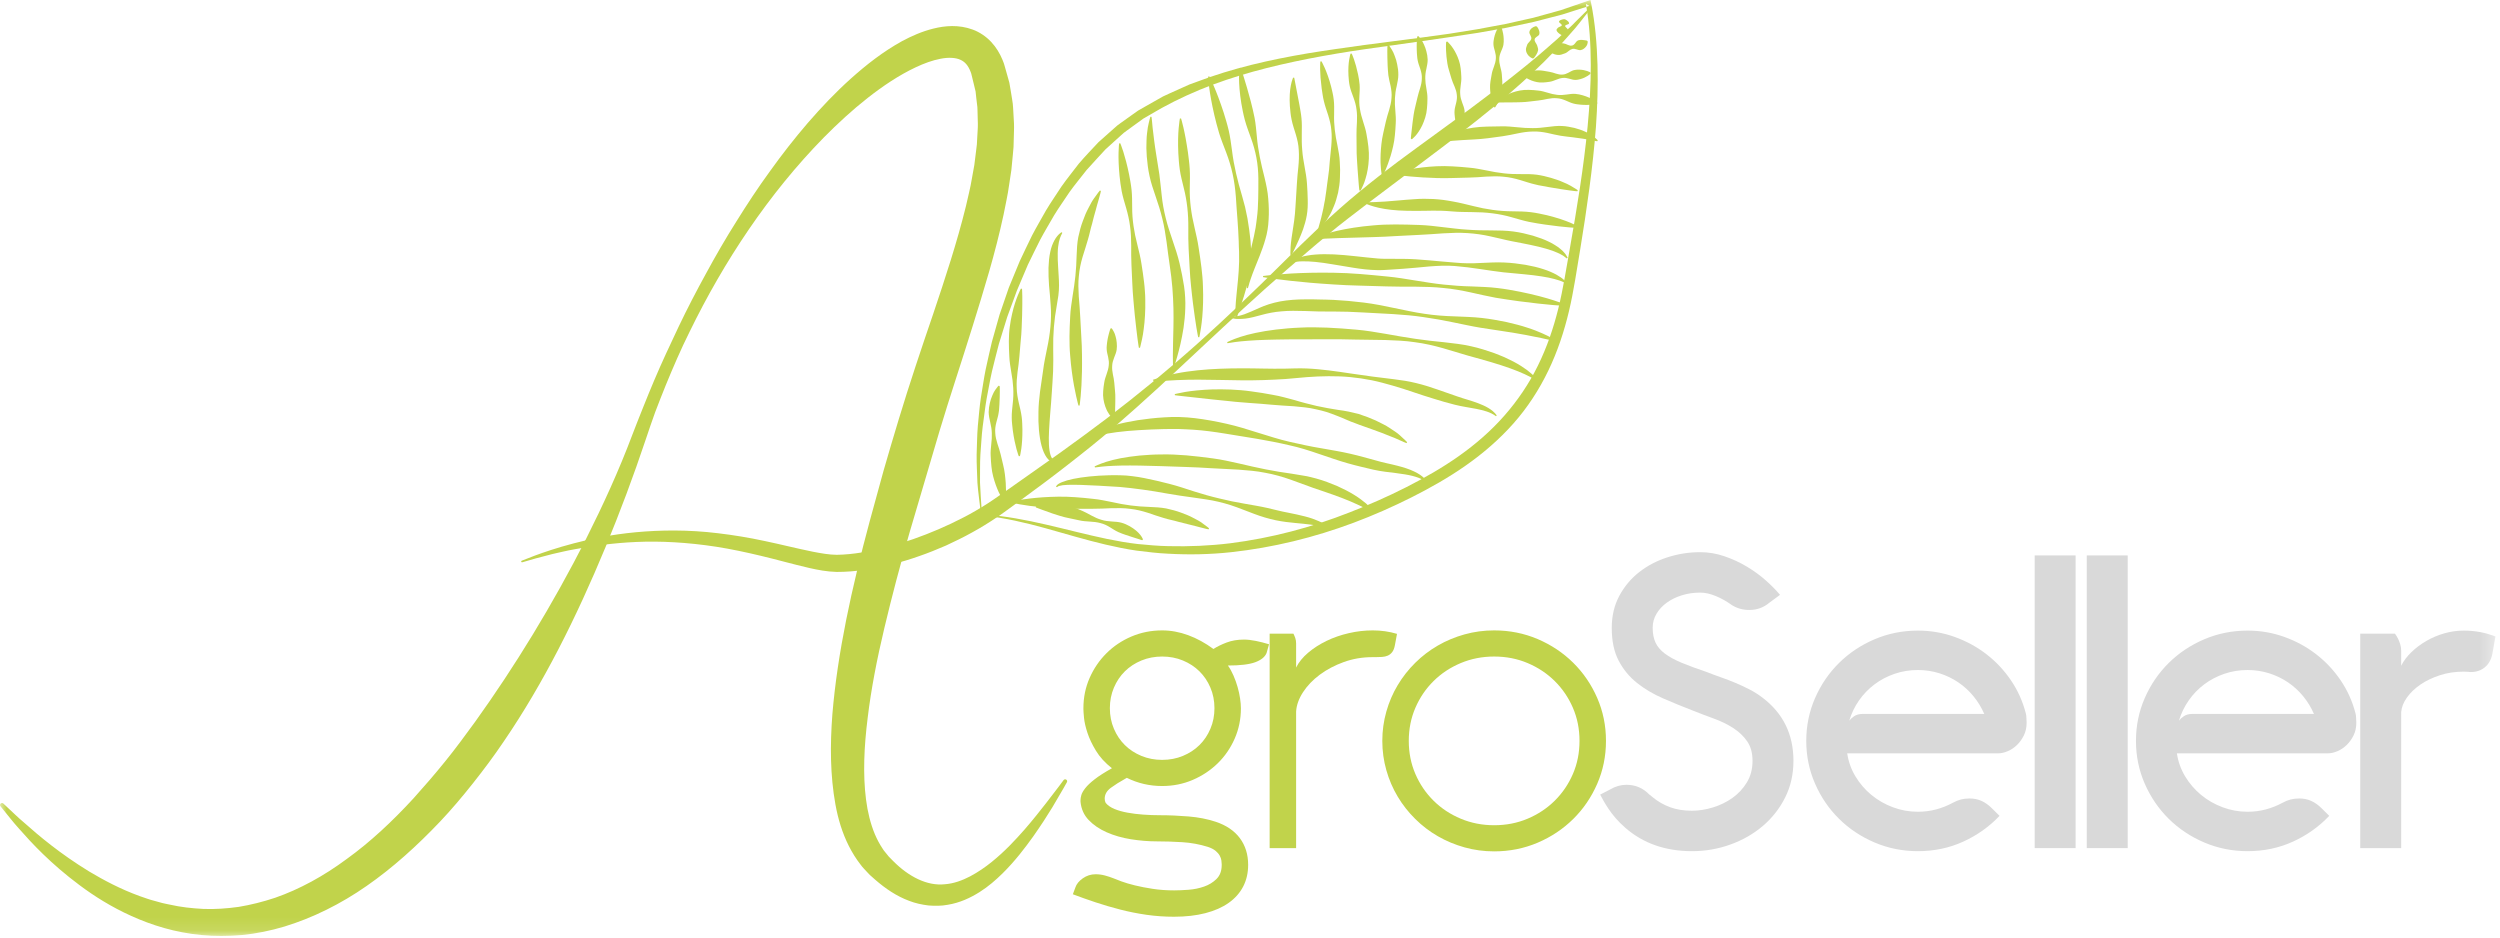 <?xml version="1.0" encoding="UTF-8" standalone="no"?>
<svg width="184px" height="69px" viewBox="0 0 184 69" version="1.1" xmlns="http://www.w3.org/2000/svg" xmlns:xlink="http://www.w3.org/1999/xlink">
    <!-- Generator: Sketch 3.7 (28169) - http://www.bohemiancoding.com/sketch -->
    <title>Page 1</title>
    <desc>Created with Sketch.</desc>
    <defs>
        <polygon id="path-1" points="0 68.885 183.665 68.885 183.665 0 0 0"></polygon>
    </defs>
    <g id="Page-1" stroke="none" stroke-width="1" fill="none" fill-rule="evenodd">
        <g id="Tablet-Portrait" transform="translate(-119, -429)">
            <g id="Page-1" transform="translate(119, 429)">
                <path d="M81.686,52.124 C81.686,52.665 81.785,53.168 81.983,53.635 C82.181,54.101 82.449,54.501 82.789,54.837 C83.129,55.173 83.534,55.438 84.006,55.634 C84.478,55.829 84.988,55.927 85.535,55.927 C86.083,55.927 86.593,55.829 87.064,55.634 C87.536,55.438 87.941,55.173 88.281,54.837 C88.621,54.501 88.89,54.101 89.087,53.635 C89.286,53.168 89.384,52.665 89.384,52.124 C89.384,51.583 89.286,51.079 89.087,50.613 C88.89,50.147 88.621,49.747 88.281,49.411 C87.941,49.075 87.536,48.809 87.064,48.614 C86.593,48.418 86.083,48.321 85.535,48.321 C84.988,48.321 84.478,48.418 84.006,48.614 C83.534,48.809 83.129,49.075 82.789,49.411 C82.449,49.747 82.181,50.147 81.983,50.613 C81.785,51.079 81.686,51.583 81.686,52.124 L81.686,52.124 Z M93.218,48.065 C93.097,48.356 92.818,48.581 92.382,48.741 C91.945,48.902 91.276,48.982 90.373,48.982 C90.526,49.192 90.662,49.438 90.784,49.719 C90.906,49.999 91.007,50.282 91.088,50.568 C91.17,50.854 91.23,51.134 91.271,51.41 C91.311,51.685 91.331,51.924 91.331,52.124 C91.331,52.916 91.18,53.66 90.876,54.356 C90.571,55.053 90.155,55.659 89.628,56.175 C89.1,56.691 88.487,57.099 87.787,57.4 C87.087,57.701 86.336,57.851 85.535,57.851 C84.612,57.851 83.745,57.651 82.934,57.249 L82.827,57.31 C82.411,57.54 82.054,57.766 81.755,57.986 C81.455,58.207 81.306,58.472 81.306,58.783 C81.306,58.903 81.331,59.008 81.382,59.099 C81.534,59.279 81.749,59.427 82.028,59.542 C82.307,59.657 82.627,59.747 82.987,59.812 C83.347,59.878 83.73,59.926 84.135,59.955 C84.541,59.985 84.947,60 85.353,60 C86.052,60 86.762,60.031 87.483,60.091 C88.203,60.151 88.867,60.281 89.476,60.482 C90.257,60.742 90.85,61.146 91.256,61.691 C91.661,62.238 91.864,62.892 91.864,63.653 C91.864,64.244 91.743,64.775 91.499,65.247 C91.256,65.717 90.9,66.119 90.434,66.449 C89.968,66.78 89.394,67.033 88.715,67.209 C88.035,67.384 87.265,67.472 86.402,67.472 C85.713,67.472 85.038,67.423 84.379,67.329 C83.719,67.233 83.078,67.106 82.454,66.945 C81.831,66.785 81.224,66.607 80.636,66.412 C80.048,66.216 79.49,66.018 78.962,65.818 L79.146,65.322 C79.226,65.071 79.409,64.846 79.693,64.646 C79.977,64.445 80.291,64.345 80.636,64.345 C80.87,64.345 81.098,64.375 81.321,64.435 C81.544,64.495 81.757,64.565 81.96,64.646 C82.072,64.696 82.264,64.77 82.538,64.871 C82.812,64.971 83.141,65.069 83.527,65.164 C83.912,65.259 84.351,65.344 84.843,65.419 C85.335,65.495 85.86,65.532 86.417,65.532 C86.722,65.532 87.074,65.517 87.475,65.487 C87.876,65.457 88.256,65.379 88.616,65.254 C88.976,65.129 89.283,64.941 89.536,64.69 C89.79,64.44 89.917,64.099 89.917,63.668 L89.917,63.608 C89.917,63.538 89.909,63.445 89.894,63.33 C89.879,63.215 89.838,63.097 89.772,62.977 C89.706,62.857 89.605,62.738 89.468,62.624 C89.331,62.508 89.141,62.411 88.898,62.33 C88.289,62.14 87.663,62.025 87.019,61.985 C86.374,61.945 85.753,61.925 85.155,61.925 C84.516,61.925 83.872,61.872 83.223,61.767 C82.573,61.662 81.983,61.491 81.451,61.256 C80.918,61.02 80.476,60.72 80.127,60.354 C79.777,59.988 79.576,59.54 79.526,59.008 L79.526,58.888 C79.526,58.788 79.546,58.665 79.586,58.519 C79.627,58.375 79.724,58.204 79.876,58.009 C80.028,57.814 80.258,57.595 80.568,57.355 C80.877,57.114 81.301,56.844 81.838,56.543 C81.331,56.142 80.938,55.712 80.659,55.25 C80.38,54.79 80.172,54.351 80.036,53.935 C79.899,53.52 79.815,53.154 79.784,52.838 C79.754,52.522 79.739,52.309 79.739,52.199 L79.739,52.124 C79.739,51.332 79.891,50.591 80.195,49.899 C80.499,49.207 80.912,48.602 81.435,48.08 C81.957,47.559 82.571,47.148 83.276,46.847 C83.981,46.547 84.734,46.397 85.535,46.397 C86.174,46.397 86.813,46.515 87.452,46.75 C88.091,46.985 88.71,47.324 89.309,47.765 C89.572,47.594 89.894,47.437 90.274,47.291 C90.655,47.146 91.083,47.073 91.56,47.073 C91.814,47.073 92.103,47.106 92.428,47.171 C92.752,47.236 93.076,47.319 93.401,47.419 L93.218,48.065 L93.218,48.065 Z" id="Fill-1" fill="#C1D34B"></path>
                <path d="M95.196,46.637 C95.247,46.737 95.292,46.846 95.333,46.96 C95.373,47.076 95.394,47.208 95.394,47.359 L95.394,49.132 C95.587,48.742 95.881,48.378 96.276,48.043 C96.672,47.707 97.123,47.417 97.63,47.171 C98.138,46.925 98.685,46.735 99.273,46.6 C99.862,46.464 100.45,46.397 101.039,46.397 C101.657,46.397 102.25,46.482 102.819,46.652 L102.666,47.479 C102.626,47.7 102.56,47.87 102.469,47.99 C102.377,48.11 102.268,48.198 102.141,48.253 C102.015,48.308 101.873,48.341 101.716,48.351 C101.558,48.361 101.398,48.366 101.236,48.366 L101.008,48.366 C100.267,48.366 99.565,48.486 98.901,48.727 C98.237,48.967 97.648,49.278 97.136,49.658 C96.624,50.039 96.213,50.468 95.904,50.944 C95.594,51.42 95.424,51.894 95.394,52.364 L95.394,62.421 L93.446,62.421 L93.446,46.637 L95.196,46.637 Z" id="Fill-3" fill="#C1D34B"></path>
                <path d="M103.686,54.529 C103.686,55.401 103.848,56.212 104.172,56.964 C104.497,57.716 104.943,58.372 105.511,58.933 C106.079,59.495 106.746,59.936 107.511,60.256 C108.277,60.577 109.096,60.737 109.969,60.737 C110.852,60.737 111.673,60.577 112.433,60.256 C113.194,59.936 113.858,59.495 114.427,58.933 C114.994,58.372 115.441,57.716 115.766,56.964 C116.09,56.212 116.252,55.401 116.252,54.529 C116.252,53.657 116.09,52.845 115.766,52.094 C115.441,51.342 114.994,50.686 114.427,50.125 C113.858,49.563 113.194,49.123 112.433,48.802 C111.673,48.481 110.852,48.321 109.969,48.321 C109.096,48.321 108.277,48.481 107.511,48.802 C106.746,49.123 106.079,49.563 105.511,50.125 C104.943,50.686 104.497,51.342 104.172,52.094 C103.848,52.845 103.686,53.657 103.686,54.529 M101.738,54.529 C101.738,53.788 101.837,53.069 102.035,52.372 C102.232,51.675 102.511,51.026 102.872,50.425 C103.231,49.824 103.663,49.275 104.165,48.779 C104.667,48.283 105.222,47.86 105.831,47.509 C106.439,47.158 107.093,46.885 107.793,46.69 C108.493,46.495 109.218,46.397 109.969,46.397 C111.105,46.397 112.172,46.61 113.172,47.035 C114.17,47.462 115.043,48.043 115.788,48.779 C116.534,49.516 117.122,50.378 117.553,51.365 C117.984,52.352 118.2,53.407 118.2,54.529 C118.2,55.651 117.984,56.706 117.553,57.693 C117.122,58.68 116.534,59.542 115.788,60.278 C115.043,61.015 114.17,61.596 113.172,62.022 C112.172,62.448 111.105,62.661 109.969,62.661 C109.218,62.661 108.493,62.563 107.793,62.368 C107.093,62.172 106.439,61.9 105.831,61.549 C105.222,61.198 104.667,60.775 104.165,60.278 C103.663,59.783 103.231,59.234 102.872,58.633 C102.511,58.032 102.232,57.383 102.035,56.686 C101.837,55.989 101.738,55.271 101.738,54.529" id="Fill-5" fill="#C1D34B"></path>
                <path d="M127.48,44.544 C127.084,44.26 126.684,44.034 126.278,43.867 C125.872,43.7 125.492,43.616 125.136,43.616 C124.66,43.616 124.211,43.681 123.79,43.812 C123.37,43.942 122.999,44.122 122.68,44.353 C122.36,44.584 122.106,44.857 121.919,45.173 C121.731,45.489 121.637,45.832 121.637,46.204 C121.637,46.635 121.708,47.001 121.85,47.302 C121.992,47.602 122.221,47.871 122.535,48.106 C122.849,48.342 123.258,48.565 123.76,48.776 C124.262,48.986 124.873,49.212 125.593,49.453 C125.948,49.593 126.306,49.726 126.666,49.852 C127.026,49.977 127.378,50.113 127.723,50.258 C128.068,50.403 128.408,50.561 128.743,50.732 C129.077,50.902 129.397,51.103 129.701,51.333 C131.233,52.487 131.998,54.041 131.998,55.997 C131.998,56.98 131.795,57.877 131.39,58.689 C130.984,59.502 130.436,60.201 129.747,60.788 C129.057,61.375 128.261,61.832 127.358,62.157 C126.455,62.483 125.512,62.646 124.528,62.646 C122.571,62.646 120.932,62.07 119.614,60.918 C119.35,60.687 119.117,60.454 118.914,60.219 C118.711,59.983 118.536,59.755 118.389,59.534 C118.242,59.314 118.118,59.114 118.016,58.933 C117.915,58.753 117.834,58.602 117.773,58.482 L118.503,58.106 C118.889,57.876 119.289,57.761 119.705,57.761 C120.364,57.761 120.922,57.997 121.379,58.467 L121.622,58.663 C122.008,58.984 122.436,59.232 122.908,59.407 C123.38,59.582 123.919,59.67 124.528,59.67 C125.025,59.67 125.537,59.59 126.065,59.429 C126.592,59.269 127.071,59.036 127.503,58.73 C127.934,58.425 128.289,58.044 128.568,57.588 C128.846,57.132 128.986,56.603 128.986,56.002 C128.986,55.421 128.854,54.94 128.59,54.559 C128.326,54.178 127.984,53.852 127.563,53.582 C127.142,53.312 126.671,53.081 126.148,52.891 C125.626,52.7 125.111,52.505 124.604,52.304 C123.853,52.014 123.121,51.713 122.406,51.402 C121.691,51.092 121.052,50.714 120.489,50.268 C119.926,49.822 119.474,49.275 119.135,48.629 C118.795,47.982 118.625,47.178 118.625,46.217 C118.625,45.334 118.81,44.548 119.18,43.857 C119.551,43.165 120.04,42.581 120.648,42.105 C121.257,41.629 121.951,41.266 122.733,41.016 C123.514,40.765 124.315,40.64 125.136,40.64 C125.735,40.64 126.329,40.74 126.917,40.94 C127.505,41.141 128.058,41.396 128.575,41.707 C129.092,42.017 129.559,42.358 129.975,42.729 C130.39,43.1 130.735,43.45 131.009,43.781 L130.234,44.352 C129.807,44.713 129.316,44.894 128.758,44.894 C128.281,44.894 127.855,44.777 127.48,44.544" id="Fill-7" fill="#D9D9D9"></path>
                <path d="M137.095,52.545 L146.041,52.545 C145.837,52.074 145.574,51.641 145.249,51.245 C144.925,50.849 144.552,50.508 144.131,50.222 C143.71,49.937 143.246,49.714 142.739,49.553 C142.232,49.393 141.704,49.313 141.157,49.313 C140.558,49.313 139.988,49.406 139.445,49.591 C138.903,49.777 138.41,50.034 137.97,50.365 C137.528,50.696 137.148,51.09 136.828,51.545 C136.509,52.001 136.268,52.5 136.106,53.041 C136.187,52.931 136.309,52.82 136.471,52.71 C136.633,52.6 136.841,52.545 137.095,52.545 M149.16,53.191 C149.16,53.542 149.091,53.855 148.954,54.131 C148.817,54.407 148.647,54.642 148.445,54.837 C148.241,55.033 148.016,55.183 147.767,55.288 C147.519,55.394 147.283,55.446 147.06,55.446 L135.954,55.446 C136.045,56.057 136.248,56.624 136.562,57.145 C136.876,57.666 137.267,58.119 137.733,58.505 C138.2,58.891 138.727,59.194 139.316,59.414 C139.904,59.635 140.518,59.745 141.157,59.745 C141.623,59.745 142.072,59.687 142.504,59.572 C142.934,59.457 143.342,59.294 143.728,59.084 C143.931,58.973 144.129,58.893 144.321,58.843 C144.514,58.793 144.727,58.768 144.96,58.768 C145.285,58.768 145.579,58.828 145.843,58.948 C146.107,59.068 146.355,59.244 146.588,59.474 L147.166,60.046 C146.406,60.848 145.513,61.481 144.489,61.947 C143.464,62.413 142.353,62.646 141.157,62.646 C140.031,62.646 138.968,62.433 137.97,62.007 C136.97,61.581 136.098,61 135.353,60.264 C134.607,59.527 134.019,58.665 133.588,57.678 C133.157,56.691 132.941,55.641 132.941,54.529 C132.941,53.417 133.157,52.367 133.588,51.38 C134.019,50.393 134.607,49.531 135.353,48.794 C136.098,48.058 136.97,47.476 137.97,47.05 C138.968,46.625 140.031,46.412 141.157,46.412 C142.1,46.412 143.003,46.567 143.865,46.878 C144.727,47.188 145.508,47.614 146.208,48.156 C146.908,48.697 147.508,49.338 148.011,50.079 C148.513,50.821 148.875,51.628 149.099,52.5 C149.129,52.61 149.144,52.725 149.144,52.846 C149.144,52.966 149.149,53.081 149.16,53.191" id="Fill-9" fill="#D9D9D9"></path>
                <mask id="mask-2" fill="white">
                    <use xlink:href="#path-1"></use>
                </mask>
                <g id="Clip-12"></g>
                <polygon id="Fill-11" fill="#D9D9D9" mask="url(#mask-2)" points="149.753 62.421 152.765 62.421 152.765 40.88 149.753 40.88"></polygon>
                <polygon id="Fill-13" fill="#D9D9D9" mask="url(#mask-2)" points="153.586 62.421 156.599 62.421 156.599 40.88 153.586 40.88"></polygon>
                <path d="M161.36,52.545 L170.306,52.545 C170.103,52.074 169.839,51.641 169.515,51.245 C169.19,50.849 168.817,50.508 168.397,50.222 C167.976,49.937 167.512,49.714 167.005,49.553 C166.497,49.393 165.97,49.313 165.423,49.313 C164.824,49.313 164.253,49.406 163.711,49.591 C163.168,49.777 162.676,50.034 162.235,50.365 C161.794,50.696 161.413,51.09 161.094,51.545 C160.774,52.001 160.533,52.5 160.371,53.041 C160.452,52.931 160.574,52.82 160.736,52.71 C160.899,52.6 161.107,52.545 161.36,52.545 M173.425,53.191 C173.425,53.542 173.357,53.855 173.22,54.131 C173.082,54.407 172.913,54.642 172.71,54.837 C172.507,55.033 172.281,55.183 172.033,55.288 C171.784,55.394 171.548,55.446 171.325,55.446 L160.219,55.446 C160.31,56.057 160.514,56.624 160.828,57.145 C161.142,57.666 161.533,58.119 161.999,58.505 C162.466,58.891 162.993,59.194 163.582,59.414 C164.17,59.635 164.784,59.745 165.423,59.745 C165.889,59.745 166.338,59.687 166.769,59.572 C167.2,59.457 167.608,59.294 167.994,59.084 C168.196,58.973 168.394,58.893 168.587,58.843 C168.779,58.793 168.993,58.768 169.226,58.768 C169.55,58.768 169.844,58.828 170.108,58.948 C170.372,59.068 170.621,59.244 170.854,59.474 L171.432,60.046 C170.672,60.848 169.779,61.481 168.754,61.947 C167.73,62.413 166.619,62.646 165.423,62.646 C164.296,62.646 163.234,62.433 162.235,62.007 C161.236,61.581 160.364,61 159.618,60.264 C158.873,59.527 158.285,58.665 157.853,57.678 C157.422,56.691 157.207,55.641 157.207,54.529 C157.207,53.417 157.422,52.367 157.853,51.38 C158.285,50.393 158.873,49.531 159.618,48.794 C160.364,48.058 161.236,47.476 162.235,47.05 C163.234,46.625 164.296,46.412 165.423,46.412 C166.366,46.412 167.268,46.567 168.13,46.878 C168.993,47.188 169.774,47.614 170.473,48.156 C171.173,48.697 171.774,49.338 172.277,50.079 C172.778,50.821 173.141,51.628 173.364,52.5 C173.394,52.61 173.409,52.725 173.409,52.846 C173.409,52.966 173.415,53.081 173.425,53.191" id="Fill-14" fill="#D9D9D9" mask="url(#mask-2)"></path>
                <path d="M176.27,46.637 C176.361,46.767 176.435,46.888 176.491,46.998 C176.546,47.108 176.6,47.241 176.65,47.396 C176.701,47.552 176.727,47.719 176.727,47.9 L176.727,48.997 C176.909,48.637 177.163,48.301 177.487,47.99 C177.812,47.679 178.177,47.406 178.583,47.171 C178.989,46.936 179.427,46.75 179.899,46.615 C180.371,46.479 180.85,46.412 181.337,46.412 C182.158,46.412 182.934,46.557 183.665,46.848 L183.436,48.126 C183.355,48.546 183.172,48.875 182.888,49.11 C182.604,49.346 182.255,49.463 181.838,49.463 C181.787,49.463 181.757,49.461 181.748,49.456 C181.737,49.451 181.719,49.448 181.694,49.448 C181.669,49.448 181.631,49.446 181.58,49.441 C181.529,49.436 181.438,49.433 181.306,49.433 C180.698,49.433 180.122,49.521 179.579,49.696 C179.037,49.872 178.56,50.1 178.149,50.38 C177.739,50.661 177.406,50.979 177.153,51.335 C176.899,51.69 176.757,52.049 176.727,52.41 L176.727,62.421 L173.714,62.421 L173.714,46.637 L176.27,46.637 Z" id="Fill-15" fill="#D9D9D9" mask="url(#mask-2)"></path>
                <path d="M72.17,37.603 C72.095,36.914 71.991,36.228 71.938,35.536 C71.921,34.841 71.869,34.142 71.881,33.445 C71.912,32.751 71.907,32.052 71.968,31.358 C72.039,30.666 72.086,29.969 72.192,29.279 C72.309,28.593 72.403,27.901 72.54,27.217 C72.694,26.537 72.834,25.853 73,25.175 L73.568,23.157 L74.249,21.173 L75.049,19.231 C75.338,18.594 75.655,17.968 75.957,17.335 C76.279,16.712 76.641,16.109 76.981,15.495 C77.34,14.891 77.747,14.314 78.128,13.722 C78.533,13.146 78.982,12.599 79.408,12.036 C79.868,11.499 80.361,10.987 80.844,10.47 L81.641,9.76 L82.04,9.406 C82.17,9.285 82.306,9.17 82.456,9.072 L83.328,8.449 L83.765,8.139 L84.235,7.871 L85.147,7.354 L85.604,7.096 L86.09,6.871 L87.067,6.432 L87.556,6.213 L88.055,6.032 C89.378,5.526 90.733,5.117 92.101,4.775 C93.47,4.434 94.853,4.163 96.239,3.928 C97.627,3.699 99.019,3.508 100.409,3.313 L104.582,2.77 L106.665,2.484 L108.739,2.151 L110.802,1.766 L112.849,1.309 L114.868,0.751 L116.844,0.073 L117.059,0 L117.103,0.217 C117.406,1.72 117.533,3.249 117.577,4.774 C117.618,6.3 117.566,7.826 117.461,9.346 C117.227,12.385 116.787,15.4 116.297,18.396 C116.041,19.891 115.835,21.39 115.478,22.894 C115.121,24.399 114.634,25.871 113.958,27.274 C113.284,28.674 112.427,29.998 111.388,31.168 C110.352,32.339 109.16,33.365 107.887,34.257 C106.621,35.149 105.242,35.923 103.884,36.608 C102.494,37.305 101.083,37.929 99.632,38.472 C96.735,39.558 93.702,40.304 90.618,40.64 C89.077,40.808 87.52,40.84 85.972,40.752 C85.196,40.719 84.431,40.621 83.657,40.526 C82.902,40.419 82.127,40.257 81.381,40.084 C79.877,39.735 78.411,39.279 76.936,38.874 C75.461,38.467 73.969,38.117 72.445,37.954 L72.452,37.871 C75.535,38.076 78.495,39.046 81.476,39.665 C82.228,39.817 82.96,39.951 83.728,40.039 C84.478,40.109 85.239,40.185 85.998,40.196 C87.515,40.234 89.036,40.169 90.543,39.985 C93.555,39.604 96.513,38.824 99.335,37.71 C100.747,37.16 102.143,36.547 103.486,35.865 C104.858,35.166 106.151,34.431 107.383,33.559 C108.607,32.694 109.741,31.709 110.72,30.593 C111.7,29.478 112.537,28.242 113.19,26.909 C113.847,25.579 114.333,24.158 114.69,22.716 C115.05,21.271 115.273,19.762 115.544,18.271 C116.069,15.287 116.563,12.301 116.85,9.296 C116.993,7.794 117.083,6.287 117.082,4.781 C117.08,3.276 116.985,1.769 116.722,0.289 L116.98,0.433 L114.965,1.074 L112.922,1.603 L110.86,2.046 L108.785,2.415 C107.397,2.633 106.008,2.833 104.619,3.033 L100.453,3.622 C99.066,3.822 97.685,4.054 96.312,4.321 C94.94,4.592 93.577,4.899 92.235,5.271 C90.893,5.645 89.572,6.082 88.291,6.612 C87.016,7.145 85.799,7.745 84.589,8.475 L84.149,8.73 L83.735,9.031 L82.906,9.632 C82.763,9.727 82.634,9.838 82.51,9.957 L82.129,10.301 L81.368,10.989 C80.907,11.494 80.437,11.993 79.981,12.505 C79.562,13.048 79.12,13.573 78.719,14.131 C78.342,14.705 77.939,15.263 77.582,15.85 C77.243,16.448 76.882,17.035 76.56,17.642 C76.257,18.26 75.939,18.871 75.648,19.494 L74.841,21.396 L74.13,23.336 L73.519,25.311 C73.338,25.975 73.183,26.646 73.013,27.314 C72.86,27.986 72.75,28.667 72.615,29.344 C72.494,30.022 72.43,30.709 72.327,31.391 C72.239,32.075 72.216,32.765 72.157,33.453 C72.117,34.142 72.141,34.83 72.129,35.52 C72.152,36.211 72.213,36.904 72.254,37.595 L72.17,37.603 Z" id="Fill-16" fill="#C1D34B" mask="url(#mask-2)"></path>
                <path d="M116.942,0.805 C116.942,0.805 116.718,1.091 116.298,1.626 C116.091,1.897 115.819,2.216 115.485,2.585 C115.158,2.96 114.778,3.389 114.331,3.844 C113.453,4.774 112.315,5.835 110.964,6.997 C109.619,8.163 108.038,9.402 106.3,10.724 C104.562,12.034 102.679,13.452 100.688,14.953 C99.706,15.713 98.677,16.471 97.683,17.311 C96.677,18.135 95.665,19.024 94.637,19.912 C92.581,21.699 90.522,23.618 88.43,25.57 C87.384,26.547 86.328,27.532 85.27,28.521 C84.201,29.501 83.114,30.474 82.012,31.427 C80.905,32.386 79.763,33.293 78.616,34.186 C77.472,35.082 76.309,35.944 75.152,36.79 L74.286,37.423 L73.844,37.744 L73.407,38.049 C72.8,38.458 72.173,38.847 71.544,39.189 C70.916,39.542 70.27,39.852 69.625,40.152 C68.972,40.434 68.318,40.702 67.654,40.929 C66.994,41.166 66.324,41.361 65.656,41.542 C64.982,41.704 64.311,41.85 63.631,41.94 C62.949,42.04 62.285,42.095 61.581,42.094 C60.854,42.076 60.196,41.946 59.57,41.805 C58.318,41.516 57.156,41.182 56.017,40.912 C54.882,40.64 53.783,40.407 52.717,40.241 C50.587,39.912 48.604,39.813 46.848,39.888 C45.091,39.963 43.567,40.193 42.319,40.421 C41.694,40.531 41.144,40.669 40.661,40.776 C40.183,40.902 39.776,41.008 39.447,41.094 C38.79,41.284 38.44,41.385 38.44,41.385 L38.439,41.385 C38.405,41.395 38.371,41.376 38.36,41.343 C38.352,41.312 38.368,41.28 38.398,41.268 C38.398,41.268 38.739,41.136 39.378,40.887 C40.022,40.65 40.975,40.32 42.22,39.993 C43.462,39.659 45.002,39.343 46.798,39.173 C48.591,39.007 50.645,38.976 52.856,39.247 C53.96,39.379 55.106,39.564 56.271,39.816 C57.437,40.059 58.631,40.365 59.83,40.607 C60.431,40.723 61.03,40.832 61.592,40.834 C62.176,40.825 62.814,40.764 63.433,40.659 C64.683,40.455 65.95,40.119 67.208,39.682 C68.465,39.242 69.716,38.708 70.93,38.075 C71.544,37.759 72.126,37.416 72.705,37.045 L73.149,36.749 L73.578,36.453 L74.456,35.841 C75.624,35.018 76.8,34.188 77.981,33.355 C79.157,32.517 80.318,31.65 81.475,30.783 C83.78,29.024 86.024,27.18 88.153,25.275 C90.283,23.369 92.313,21.422 94.248,19.504 C96.174,17.584 98.079,15.73 100.027,14.137 C101.962,12.533 103.893,11.16 105.651,9.873 C106.53,9.231 107.372,8.616 108.173,8.031 C108.963,7.435 109.713,6.87 110.417,6.339 C111.808,5.258 113.006,4.295 113.951,3.455 C114.436,3.047 114.848,2.664 115.204,2.327 C115.384,2.16 115.551,2.005 115.703,1.863 C115.85,1.714 115.984,1.579 116.104,1.458 C116.589,0.979 116.848,0.723 116.848,0.723 C116.872,0.699 116.912,0.699 116.936,0.723 C116.959,0.746 116.961,0.781 116.942,0.805" id="Fill-17" fill="#C1D34B" mask="url(#mask-2)"></path>
                <path d="M117.545,7.644 C117.545,7.644 117.417,7.682 117.205,7.701 C116.991,7.721 116.704,7.735 116.361,7.707 C116.191,7.687 116.007,7.677 115.818,7.624 C115.628,7.579 115.434,7.482 115.23,7.396 C115.025,7.311 114.809,7.239 114.583,7.231 C114.358,7.207 114.126,7.236 113.895,7.279 C113.665,7.326 113.437,7.376 113.216,7.398 C112.994,7.421 112.779,7.446 112.572,7.473 C112.364,7.495 112.168,7.522 111.977,7.521 C111.791,7.534 111.609,7.525 111.445,7.533 C111.281,7.538 111.124,7.531 110.989,7.538 C110.854,7.545 110.725,7.532 110.626,7.54 C110.424,7.548 110.291,7.537 110.291,7.537 L110.256,7.462 C110.256,7.462 110.338,7.367 110.511,7.228 C110.597,7.153 110.71,7.091 110.843,7.015 C110.976,6.932 111.134,6.88 111.308,6.809 C111.657,6.691 112.08,6.593 112.532,6.615 C112.757,6.619 112.989,6.639 113.222,6.667 C113.456,6.686 113.689,6.762 113.92,6.827 C114.15,6.902 114.379,6.955 114.607,6.98 C114.834,7.01 115.062,6.993 115.287,6.96 C115.512,6.928 115.731,6.895 115.934,6.908 C116.136,6.923 116.322,6.967 116.493,7.016 C116.831,7.113 117.107,7.25 117.288,7.36 C117.468,7.472 117.565,7.564 117.565,7.564 L117.545,7.644 Z" id="Fill-18" fill="#C1D34B" mask="url(#mask-2)"></path>
                <path d="M116.096,14.078 C116.096,14.078 115.871,14.071 115.496,14.011 C115.307,13.976 115.081,13.958 114.829,13.912 C114.576,13.87 114.291,13.823 113.98,13.771 C113.674,13.698 113.329,13.67 112.98,13.572 C112.626,13.494 112.26,13.363 111.875,13.249 C111.489,13.137 111.084,13.039 110.664,13.008 C110.247,12.96 109.817,12.976 109.389,12.998 C108.96,13.031 108.533,13.063 108.115,13.071 C107.696,13.082 107.285,13.093 106.886,13.103 C106.091,13.133 105.348,13.092 104.709,13.058 C104.07,13.018 103.535,12.968 103.158,12.921 C102.781,12.878 102.564,12.833 102.564,12.833 L102.558,12.75 C102.558,12.75 102.767,12.679 103.138,12.59 C103.51,12.501 104.043,12.397 104.688,12.322 C105.332,12.249 106.089,12.194 106.898,12.244 C107.303,12.266 107.72,12.297 108.144,12.341 C108.568,12.373 108.995,12.468 109.421,12.547 C109.846,12.642 110.271,12.708 110.691,12.758 C111.111,12.807 111.528,12.817 111.937,12.814 C112.346,12.809 112.745,12.812 113.115,12.86 C113.486,12.913 113.829,12.997 114.144,13.088 C114.456,13.185 114.742,13.272 114.99,13.385 C115.238,13.488 115.452,13.583 115.613,13.681 C115.944,13.867 116.124,14 116.124,14 L116.096,14.078 Z" id="Fill-19" fill="#C1D34B" mask="url(#mask-2)"></path>
                <path d="M115.317,19.023 C115.317,19.023 115.257,18.977 115.144,18.891 C115.09,18.843 115.018,18.796 114.933,18.755 C114.848,18.711 114.765,18.653 114.643,18.608 C114.416,18.505 114.132,18.4 113.794,18.305 C113.46,18.206 113.071,18.114 112.645,18.025 C112.22,17.93 111.752,17.852 111.258,17.752 C110.762,17.656 110.243,17.511 109.696,17.399 C109.151,17.273 108.579,17.192 107.994,17.155 C107.41,17.115 106.812,17.14 106.217,17.174 C105.621,17.211 105.027,17.267 104.444,17.288 C103.86,17.312 103.286,17.34 102.732,17.375 C102.177,17.41 101.641,17.437 101.133,17.449 C100.625,17.464 100.144,17.478 99.7,17.491 C98.812,17.513 98.072,17.537 97.553,17.563 C97.294,17.575 97.088,17.588 96.95,17.604 C96.81,17.616 96.735,17.622 96.735,17.622 L96.711,17.543 C96.711,17.543 96.983,17.403 97.491,17.239 C97.998,17.073 98.737,16.897 99.632,16.758 C100.08,16.691 100.566,16.628 101.081,16.588 C101.597,16.538 102.142,16.521 102.706,16.52 C103.27,16.526 103.852,16.532 104.443,16.557 C105.034,16.577 105.633,16.647 106.231,16.722 C106.828,16.788 107.423,16.873 108.011,16.904 C108.598,16.949 109.179,16.959 109.745,16.957 C110.311,16.96 110.863,16.968 111.38,17.037 C111.897,17.104 112.379,17.223 112.821,17.345 C113.26,17.482 113.66,17.62 113.999,17.793 C114.171,17.87 114.326,17.959 114.465,18.05 C114.607,18.13 114.729,18.226 114.835,18.314 C114.942,18.394 115.034,18.489 115.107,18.572 C115.184,18.652 115.239,18.719 115.27,18.782 C115.342,18.904 115.38,18.969 115.38,18.969 L115.317,19.023 Z" id="Fill-20" fill="#C1D34B" mask="url(#mask-2)"></path>
                <path d="M115.262,22.511 C115.262,22.511 114.905,22.507 114.29,22.45 C113.982,22.42 113.609,22.387 113.186,22.34 C112.763,22.289 112.287,22.23 111.767,22.167 C111.248,22.089 110.685,22.019 110.094,21.916 C109.503,21.808 108.884,21.664 108.241,21.521 C107.598,21.381 106.929,21.258 106.242,21.197 C105.557,21.118 104.853,21.111 104.152,21.099 C103.449,21.099 102.747,21.103 102.059,21.08 C101.37,21.06 100.693,21.04 100.037,21.021 C99.381,21.004 98.748,20.979 98.148,20.936 C97.547,20.902 96.98,20.852 96.456,20.812 C95.408,20.718 94.534,20.624 93.922,20.54 C93.31,20.457 92.961,20.396 92.961,20.396 L92.963,20.313 C92.963,20.313 93.314,20.266 93.93,20.21 C94.545,20.154 95.425,20.098 96.48,20.076 C97.008,20.066 97.58,20.062 98.184,20.075 C98.789,20.081 99.426,20.116 100.083,20.166 C100.741,20.223 101.42,20.278 102.109,20.352 C102.799,20.415 103.495,20.537 104.191,20.648 C104.887,20.759 105.581,20.877 106.269,20.946 C106.956,21.017 107.635,21.068 108.298,21.08 C108.958,21.113 109.601,21.121 110.202,21.199 C110.803,21.267 111.366,21.374 111.885,21.475 C112.92,21.684 113.777,21.917 114.361,22.108 C114.949,22.295 115.279,22.43 115.279,22.43 L115.262,22.511 Z" id="Fill-21" fill="#C1D34B" mask="url(#mask-2)"></path>
                <path d="M113.089,27.997 C113.089,27.997 113.008,27.952 112.856,27.868 C112.709,27.774 112.48,27.67 112.206,27.535 C112.061,27.473 111.902,27.405 111.728,27.33 C111.551,27.263 111.36,27.19 111.157,27.112 C110.744,26.968 110.278,26.808 109.76,26.658 C109.244,26.502 108.679,26.35 108.08,26.185 C107.481,26.007 106.85,25.819 106.197,25.625 C105.538,25.437 104.846,25.28 104.133,25.186 C103.422,25.077 102.689,25.051 101.959,25.025 C101.229,25.014 100.499,25.003 99.78,24.993 C99.064,24.971 98.36,24.966 97.678,24.97 C97.338,24.977 97.003,24.972 96.676,24.972 C96.349,24.981 96.029,24.972 95.717,24.973 C95.094,24.976 94.506,24.977 93.962,24.991 C93.419,24.996 92.922,25.021 92.48,25.039 C92.26,25.053 92.054,25.066 91.863,25.078 C91.672,25.094 91.498,25.11 91.339,25.123 C91.025,25.158 90.774,25.187 90.607,25.22 C90.437,25.246 90.346,25.26 90.346,25.26 L90.319,25.182 C90.319,25.182 90.403,25.143 90.561,25.07 C90.72,24.994 90.961,24.91 91.27,24.801 C91.89,24.596 92.803,24.391 93.908,24.256 C94.461,24.191 95.062,24.135 95.697,24.112 C96.333,24.078 97.004,24.085 97.696,24.114 C98.388,24.151 99.102,24.192 99.825,24.263 C100.549,24.325 101.278,24.45 102.004,24.575 C102.731,24.701 103.454,24.837 104.169,24.937 C104.885,25.04 105.591,25.126 106.282,25.188 C106.97,25.268 107.641,25.337 108.262,25.483 C108.886,25.617 109.46,25.81 109.987,25.993 C110.249,26.09 110.496,26.198 110.732,26.293 C110.965,26.398 111.182,26.506 111.385,26.61 C111.79,26.822 112.124,27.043 112.389,27.235 C112.653,27.444 112.848,27.609 112.96,27.739 C113.078,27.865 113.141,27.932 113.141,27.932 L113.089,27.997 Z" id="Fill-22" fill="#C1D34B" mask="url(#mask-2)"></path>
                <path d="M103.518,32.613 C103.518,32.613 103.25,32.517 102.81,32.307 C102.59,32.197 102.313,32.119 102.016,31.986 C101.725,31.855 101.357,31.746 100.984,31.598 C100.607,31.451 100.182,31.328 99.751,31.151 C99.307,31.004 98.863,30.773 98.378,30.594 C98.138,30.5 97.892,30.406 97.639,30.324 C97.386,30.244 97.123,30.185 96.859,30.125 C96.332,29.998 95.779,29.951 95.23,29.901 C94.677,29.871 94.128,29.832 93.589,29.787 C93.051,29.737 92.522,29.694 92.009,29.661 C91.498,29.613 91.003,29.591 90.535,29.531 C90.067,29.49 89.625,29.44 89.216,29.397 C88.398,29.31 87.713,29.237 87.231,29.178 C86.75,29.13 86.47,29.088 86.47,29.088 L86.464,29.005 C86.464,29.005 86.736,28.939 87.221,28.849 C87.464,28.804 87.759,28.771 88.1,28.734 C88.44,28.693 88.823,28.683 89.244,28.66 C89.663,28.654 90.118,28.65 90.597,28.671 C91.077,28.693 91.582,28.731 92.1,28.806 C92.619,28.872 93.152,28.962 93.692,29.063 C94.233,29.151 94.772,29.315 95.31,29.455 C95.845,29.622 96.384,29.751 96.914,29.879 C97.448,29.996 97.977,30.091 98.496,30.17 C99.02,30.234 99.518,30.344 99.985,30.464 C100.445,30.612 100.872,30.776 101.257,30.95 C101.635,31.148 101.987,31.293 102.278,31.5 C102.568,31.693 102.83,31.853 103.007,32.017 C103.372,32.338 103.564,32.545 103.564,32.545 L103.518,32.613 Z" id="Fill-23" fill="#C1D34B" mask="url(#mask-2)"></path>
                <path d="M101.121,37.792 C101.121,37.792 101.049,37.748 100.913,37.667 C100.782,37.576 100.577,37.47 100.333,37.337 C100.078,37.21 99.764,37.062 99.4,36.906 C99.034,36.754 98.618,36.588 98.156,36.425 C97.695,36.258 97.191,36.093 96.656,35.91 C96.122,35.716 95.559,35.51 94.977,35.298 C94.389,35.09 93.767,34.913 93.123,34.797 C92.482,34.665 91.815,34.615 91.152,34.565 C90.488,34.531 89.825,34.496 89.171,34.462 C88.521,34.417 87.881,34.389 87.262,34.369 C86.642,34.353 86.046,34.332 85.48,34.308 C84.914,34.288 84.379,34.273 83.885,34.267 C83.391,34.255 82.94,34.262 82.538,34.265 C82.337,34.272 82.149,34.277 81.975,34.283 C81.802,34.292 81.642,34.301 81.497,34.308 C81.21,34.332 80.981,34.35 80.828,34.376 C80.672,34.394 80.589,34.404 80.589,34.404 L80.563,34.325 C80.563,34.325 80.641,34.29 80.785,34.225 C80.931,34.156 81.151,34.083 81.435,33.985 C81.72,33.897 82.071,33.806 82.478,33.726 C82.885,33.648 83.348,33.582 83.854,33.53 C84.36,33.487 84.91,33.447 85.49,33.447 C86.072,33.433 86.683,33.464 87.313,33.514 C87.943,33.576 88.592,33.64 89.247,33.735 C89.904,33.82 90.563,33.97 91.219,34.118 C91.874,34.268 92.525,34.427 93.172,34.549 C93.818,34.675 94.458,34.782 95.085,34.866 C95.709,34.967 96.319,35.056 96.877,35.22 C97.439,35.372 97.952,35.579 98.422,35.774 C98.887,35.985 99.306,36.197 99.659,36.418 C100.015,36.635 100.305,36.857 100.535,37.05 C100.764,37.254 100.928,37.418 101.024,37.542 C101.123,37.664 101.176,37.73 101.176,37.73 L101.121,37.792 Z" id="Fill-24" fill="#C1D34B" mask="url(#mask-2)"></path>
                <path d="M88.951,38.959 C88.951,38.959 88.713,38.921 88.318,38.808 C88.121,38.744 87.881,38.701 87.617,38.628 C87.355,38.555 87.052,38.482 86.721,38.403 C86.397,38.303 86.031,38.244 85.66,38.127 C85.284,38.024 84.893,37.875 84.48,37.741 C84.067,37.609 83.632,37.5 83.18,37.452 C82.731,37.388 82.266,37.393 81.803,37.403 C81.339,37.425 80.877,37.446 80.424,37.446 C79.97,37.448 79.525,37.449 79.093,37.45 C78.661,37.448 78.244,37.447 77.848,37.418 C77.452,37.402 77.078,37.366 76.731,37.339 C76.039,37.273 75.461,37.194 75.056,37.119 C74.651,37.046 74.421,36.989 74.421,36.989 L74.422,36.906 C74.422,36.906 75.348,36.7 76.74,36.602 C77.088,36.58 77.467,36.561 77.866,36.556 C78.266,36.547 78.687,36.561 79.123,36.592 C79.559,36.623 80.009,36.664 80.466,36.717 C80.923,36.758 81.384,36.864 81.843,36.953 C82.76,37.165 83.674,37.284 84.559,37.308 C85,37.325 85.431,37.348 85.83,37.422 C86.227,37.508 86.598,37.606 86.931,37.732 C87.263,37.857 87.567,37.973 87.825,38.118 C88.086,38.25 88.31,38.369 88.472,38.493 C88.808,38.726 88.988,38.885 88.988,38.885 L88.951,38.959 Z" id="Fill-25" fill="#C1D34B" mask="url(#mask-2)"></path>
                <path d="M107.386,9.693 C107.386,9.693 107.32,9.587 107.256,9.401 C107.192,9.215 107.119,8.958 107.08,8.647 C107.065,8.492 107.04,8.324 107.056,8.146 C107.065,7.968 107.125,7.777 107.172,7.578 C107.221,7.379 107.25,7.173 107.22,6.969 C107.202,6.764 107.136,6.561 107.052,6.362 C106.969,6.162 106.877,5.967 106.823,5.771 C106.765,5.576 106.708,5.384 106.653,5.199 C106.532,4.833 106.498,4.476 106.46,4.168 C106.431,3.858 106.422,3.59 106.422,3.397 C106.421,3.205 106.439,3.085 106.439,3.085 L106.517,3.054 C106.517,3.054 106.609,3.131 106.738,3.284 C106.868,3.436 107.031,3.667 107.177,3.964 C107.323,4.261 107.458,4.622 107.504,5.028 C107.526,5.23 107.547,5.44 107.553,5.653 C107.568,5.865 107.534,6.087 107.506,6.305 C107.473,6.524 107.456,6.739 107.474,6.946 C107.483,7.155 107.543,7.355 107.616,7.551 C107.691,7.746 107.764,7.937 107.79,8.12 C107.814,8.303 107.805,8.477 107.791,8.637 C107.761,8.957 107.682,9.227 107.611,9.409 C107.54,9.591 107.469,9.695 107.469,9.695 L107.386,9.693 Z" id="Fill-26" fill="#C1D34B" mask="url(#mask-2)"></path>
                <path d="M102.204,3.307 C102.204,3.307 102.31,3.435 102.447,3.672 C102.52,3.787 102.59,3.94 102.655,4.126 C102.73,4.31 102.793,4.522 102.835,4.752 C102.886,4.983 102.92,5.236 102.917,5.505 C102.922,5.773 102.85,6.056 102.796,6.344 C102.649,6.918 102.636,7.519 102.696,8.14 C102.719,8.448 102.748,8.761 102.727,9.062 C102.713,9.364 102.693,9.66 102.664,9.944 C102.616,10.516 102.477,11.032 102.35,11.47 C102.216,11.907 102.079,12.266 101.972,12.517 C101.868,12.768 101.788,12.91 101.788,12.91 L101.705,12.899 C101.705,12.899 101.668,12.742 101.64,12.468 C101.611,12.195 101.596,11.807 101.614,11.349 C101.636,10.892 101.678,10.363 101.804,9.813 C101.866,9.538 101.93,9.254 101.994,8.965 C102.056,8.676 102.153,8.387 102.241,8.094 C102.328,7.801 102.399,7.505 102.414,7.209 C102.448,6.915 102.402,6.621 102.351,6.341 C102.283,6.062 102.222,5.795 102.184,5.546 C102.148,5.296 102.149,5.058 102.13,4.84 C102.123,4.622 102.117,4.421 102.111,4.244 C102.106,4.067 102.114,3.904 102.106,3.766 C102.099,3.493 102.123,3.33 102.123,3.33 L102.204,3.307 Z" id="Fill-27" fill="#C1D34B" mask="url(#mask-2)"></path>
                <path d="M97.259,4.512 C97.259,4.512 97.367,4.69 97.507,5.012 C97.648,5.335 97.824,5.804 97.973,6.381 C98.041,6.671 98.124,6.984 98.161,7.324 C98.206,7.662 98.194,8.029 98.191,8.405 C98.163,9.16 98.268,9.937 98.439,10.725 C98.511,11.119 98.597,11.518 98.608,11.915 C98.616,12.113 98.624,12.31 98.632,12.505 C98.628,12.701 98.623,12.895 98.619,13.085 C98.613,13.466 98.549,13.835 98.484,14.18 C98.392,14.522 98.316,14.846 98.192,15.132 C98.075,15.419 97.966,15.68 97.828,15.894 C97.702,16.112 97.593,16.3 97.471,16.437 C97.244,16.72 97.1,16.864 97.1,16.864 L97.028,16.821 C97.028,16.821 97.071,16.616 97.17,16.29 C97.227,16.13 97.26,15.922 97.318,15.696 C97.379,15.472 97.425,15.212 97.474,14.932 C97.544,14.658 97.558,14.345 97.618,14.028 C97.651,13.704 97.71,13.367 97.753,13.011 C97.776,12.833 97.798,12.653 97.822,12.469 C97.837,12.284 97.853,12.097 97.868,11.908 C97.899,11.53 97.941,11.141 97.982,10.749 C98.015,10.357 98.031,9.963 97.986,9.579 C97.96,9.194 97.857,8.823 97.751,8.468 C97.633,8.114 97.515,7.775 97.439,7.448 C97.355,7.121 97.327,6.804 97.276,6.515 C97.2,5.931 97.165,5.438 97.161,5.086 C97.153,4.736 97.178,4.529 97.178,4.529 L97.259,4.512 Z" id="Fill-28" fill="#C1D34B" mask="url(#mask-2)"></path>
                <path d="M91.314,4.99 C91.314,4.99 91.416,5.238 91.542,5.676 C91.682,6.107 91.858,6.72 92.058,7.465 C92.147,7.839 92.259,8.243 92.338,8.678 C92.42,9.113 92.46,9.585 92.507,10.071 C92.587,11.047 92.81,12.051 93.07,13.069 C93.191,13.579 93.305,14.097 93.342,14.618 C93.387,15.137 93.403,15.655 93.37,16.157 C93.359,16.401 93.333,16.669 93.295,16.893 C93.257,17.14 93.2,17.379 93.135,17.597 C93.014,18.041 92.86,18.441 92.721,18.803 C92.43,19.524 92.192,20.105 92.051,20.53 C91.977,20.741 91.928,20.912 91.899,21.029 C91.864,21.146 91.846,21.209 91.846,21.209 L91.763,21.205 C91.763,21.205 91.715,20.943 91.723,20.475 C91.726,20.008 91.829,19.342 92.008,18.587 C92.095,18.217 92.189,17.816 92.289,17.391 C92.329,17.187 92.37,16.976 92.412,16.761 C92.454,16.526 92.469,16.32 92.504,16.082 C92.565,15.622 92.595,15.138 92.603,14.643 C92.608,14.149 92.624,13.639 92.615,13.126 C92.609,12.613 92.564,12.099 92.47,11.601 C92.377,11.104 92.239,10.623 92.072,10.165 C91.907,9.707 91.738,9.267 91.622,8.837 C91.506,8.408 91.43,7.994 91.362,7.609 C91.301,7.225 91.255,6.868 91.229,6.551 C91.2,6.232 91.195,5.951 91.191,5.722 C91.199,5.266 91.232,5.001 91.232,5.001 L91.314,4.99 Z" id="Fill-29" fill="#C1D34B" mask="url(#mask-2)"></path>
                <path d="M86.924,8.719 C86.924,8.719 87.008,8.966 87.104,9.403 C87.152,9.622 87.211,9.886 87.265,10.188 C87.323,10.491 87.372,10.832 87.431,11.207 C87.476,11.582 87.537,11.986 87.563,12.419 C87.591,12.851 87.578,13.312 87.568,13.789 C87.542,14.744 87.674,15.746 87.915,16.736 C88.026,17.233 88.148,17.728 88.218,18.223 C88.297,18.716 88.365,19.203 88.425,19.675 C88.479,20.149 88.527,20.607 88.536,21.044 C88.555,21.481 88.556,21.895 88.546,22.278 C88.527,23.042 88.462,23.68 88.393,24.124 C88.324,24.568 88.27,24.82 88.27,24.82 L88.186,24.819 C88.186,24.819 88.13,24.566 88.059,24.126 C87.986,23.687 87.899,23.061 87.801,22.313 C87.761,21.938 87.705,21.533 87.666,21.104 C87.618,20.675 87.585,20.221 87.56,19.751 C87.534,19.28 87.509,18.793 87.482,18.298 C87.453,17.802 87.459,17.294 87.46,16.787 C87.471,15.769 87.366,14.765 87.126,13.838 C87.014,13.373 86.895,12.925 86.834,12.494 C86.77,12.062 86.747,11.651 86.724,11.271 C86.689,10.512 86.71,9.869 86.751,9.426 C86.789,8.98 86.84,8.724 86.84,8.724 L86.924,8.719 Z" id="Fill-30" fill="#C1D34B" mask="url(#mask-2)"></path>
                <path d="M82.451,10.545 C82.451,10.545 82.551,10.77 82.677,11.171 C82.803,11.572 82.96,12.144 83.101,12.841 C83.165,13.19 83.241,13.568 83.283,13.973 C83.327,14.377 83.323,14.812 83.328,15.26 C83.323,16.158 83.468,17.092 83.711,18.018 C83.821,18.483 83.946,18.947 84.011,19.411 C84.087,19.874 84.151,20.332 84.204,20.776 C84.237,20.998 84.247,21.218 84.264,21.433 C84.281,21.648 84.294,21.858 84.292,22.064 C84.299,22.475 84.294,22.864 84.271,23.223 C84.248,23.582 84.223,23.911 84.179,24.201 C84.142,24.492 84.105,24.745 84.056,24.951 C83.968,25.365 83.903,25.598 83.903,25.598 L83.82,25.593 C83.82,25.593 83.775,25.353 83.723,24.94 C83.667,24.526 83.603,23.94 83.525,23.239 C83.498,22.889 83.448,22.51 83.421,22.108 C83.379,21.708 83.359,21.284 83.337,20.844 C83.317,20.404 83.297,19.949 83.275,19.486 C83.252,19.023 83.255,18.548 83.257,18.073 C83.255,17.598 83.238,17.123 83.173,16.662 C83.115,16.201 83.012,15.752 82.888,15.322 C82.762,14.892 82.634,14.479 82.557,14.079 C82.479,13.68 82.44,13.297 82.399,12.944 C82.33,12.236 82.314,11.638 82.326,11.22 C82.334,10.8 82.368,10.557 82.368,10.557 L82.451,10.545 Z" id="Fill-31" fill="#C1D34B" mask="url(#mask-2)"></path>
                <path d="M74.983,33.574 C74.983,33.574 74.903,33.386 74.814,33.053 C74.724,32.718 74.618,32.244 74.541,31.668 C74.513,31.38 74.463,31.068 74.464,30.734 C74.457,30.402 74.502,30.046 74.539,29.681 C74.63,28.947 74.578,28.178 74.432,27.404 C74.372,27.017 74.299,26.627 74.286,26.242 C74.26,25.857 74.255,25.477 74.251,25.109 C74.257,24.741 74.27,24.384 74.32,24.049 C74.361,23.714 74.424,23.399 74.488,23.11 C74.749,21.953 75.138,21.242 75.138,21.242 L75.22,21.259 C75.22,21.259 75.241,21.461 75.242,21.803 L75.242,22.416 C75.238,22.65 75.233,22.914 75.228,23.202 C75.201,23.774 75.201,24.44 75.119,25.149 C75.089,25.506 75.058,25.875 75.026,26.249 C74.998,26.625 74.942,27.009 74.89,27.394 C74.843,27.78 74.81,28.167 74.83,28.546 C74.835,28.926 74.904,29.297 74.984,29.654 C75.068,30.012 75.155,30.355 75.196,30.686 C75.243,31.014 75.237,31.329 75.25,31.619 C75.254,32.2 75.216,32.689 75.168,33.03 C75.122,33.372 75.067,33.569 75.067,33.569 L74.983,33.574 Z" id="Fill-32" fill="#C1D34B" mask="url(#mask-2)"></path>
                <path d="M81.028,14.056 C81.028,14.056 80.98,14.312 80.849,14.738 C80.776,14.95 80.719,15.21 80.637,15.497 C80.553,15.782 80.464,16.107 80.378,16.468 C80.266,16.82 80.199,17.216 80.074,17.621 C79.965,18.03 79.812,18.457 79.678,18.908 C79.545,19.36 79.442,19.836 79.403,20.328 C79.347,20.817 79.37,21.322 79.398,21.822 C79.437,22.324 79.482,22.823 79.505,23.314 C79.532,23.804 79.557,24.287 79.583,24.754 C79.614,25.222 79.631,25.673 79.634,26.104 C79.644,26.534 79.635,26.941 79.633,27.318 C79.616,28.072 79.583,28.704 79.539,29.147 C79.498,29.591 79.459,29.845 79.459,29.845 L79.376,29.85 C79.376,29.85 79.304,29.603 79.207,29.168 C79.108,28.733 78.989,28.112 78.888,27.36 C78.84,26.984 78.793,26.575 78.762,26.142 C78.72,25.709 78.717,25.25 78.714,24.776 C78.724,24.3 78.731,23.809 78.765,23.31 C78.784,22.811 78.867,22.305 78.941,21.802 C79.031,21.299 79.092,20.798 79.15,20.304 C79.197,19.808 79.228,19.32 79.238,18.84 C79.253,18.361 79.279,17.893 79.36,17.459 C79.452,17.027 79.56,16.624 79.699,16.261 C79.769,16.081 79.835,15.909 79.899,15.745 C79.966,15.581 80.052,15.432 80.121,15.29 C80.263,15.005 80.397,14.765 80.529,14.587 C80.782,14.218 80.953,14.02 80.953,14.02 L81.028,14.056 Z" id="Fill-33" fill="#C1D34B" mask="url(#mask-2)"></path>
                <path d="M110.103,30.631 C109.679,30.314 109.171,30.202 108.661,30.094 C108.15,29.992 107.617,29.927 107.078,29.789 C106.553,29.659 106.037,29.507 105.527,29.348 C105.016,29.195 104.514,29.028 104.014,28.86 C103.512,28.693 103.023,28.527 102.505,28.382 C101.993,28.236 101.479,28.093 100.956,27.987 C100.434,27.882 99.906,27.806 99.376,27.754 C98.846,27.702 98.313,27.687 97.783,27.689 C97.252,27.689 96.723,27.719 96.197,27.756 L94.612,27.896 C93.522,27.965 92.451,28.004 91.38,27.992 C90.312,27.98 89.251,27.948 88.193,27.943 C87.665,27.948 87.135,27.948 86.608,27.977 C86.078,27.996 85.55,28.041 85.018,28.096 L85.078,27.957 C85.127,28.067 85.215,28.164 85.341,28.217 L85.318,28.296 C85.167,28.275 85.011,28.189 84.916,28.053 L84.847,27.955 L84.975,27.913 C85.488,27.746 86.013,27.591 86.546,27.492 C87.079,27.384 87.617,27.31 88.156,27.253 C89.235,27.142 90.314,27.112 91.384,27.108 C92.452,27.104 93.521,27.154 94.568,27.133 C95.098,27.12 95.638,27.097 96.187,27.12 C96.731,27.142 97.272,27.2 97.809,27.263 C98.345,27.325 98.877,27.411 99.409,27.488 L101.003,27.714 L102.606,27.913 C103.135,27.977 103.687,28.061 104.211,28.191 C104.739,28.317 105.253,28.478 105.758,28.655 L107.263,29.179 C107.747,29.353 108.269,29.479 108.784,29.675 C109.288,29.868 109.833,30.118 110.161,30.572 L110.103,30.631 Z" id="Fill-34" fill="#C1D34B" mask="url(#mask-2)"></path>
                <path d="M104.931,35.45 C104.931,35.45 104.91,35.435 104.869,35.408 C104.828,35.383 104.769,35.332 104.687,35.296 C104.537,35.209 104.282,35.109 103.954,35.026 C103.624,34.941 103.211,34.88 102.73,34.817 C102.254,34.756 101.687,34.706 101.08,34.568 C100.491,34.429 99.852,34.285 99.185,34.095 C98.518,33.909 97.826,33.659 97.107,33.419 C96.387,33.172 95.646,32.93 94.868,32.765 C94.094,32.579 93.299,32.435 92.504,32.294 C91.711,32.165 90.918,32.035 90.138,31.908 C89.362,31.781 88.6,31.679 87.862,31.629 C87.494,31.61 87.133,31.585 86.78,31.576 C86.428,31.576 86.086,31.57 85.741,31.577 C85.063,31.595 84.412,31.619 83.818,31.659 C83.221,31.693 82.678,31.746 82.199,31.806 C81.72,31.865 81.31,31.944 80.981,32.032 C80.644,32.111 80.415,32.238 80.266,32.334 C80.188,32.379 80.154,32.437 80.117,32.467 C80.084,32.5 80.067,32.517 80.067,32.517 L79.992,32.48 C79.992,32.48 80.005,32.457 80.03,32.413 C80.059,32.372 80.087,32.29 80.157,32.219 C80.293,32.074 80.527,31.881 80.858,31.726 C81.516,31.391 82.522,31.122 83.735,30.926 C84.344,30.835 85.001,30.756 85.709,30.716 C86.41,30.666 87.18,30.685 87.946,30.777 C88.715,30.871 89.498,31.013 90.281,31.191 C91.066,31.366 91.841,31.611 92.613,31.855 C93.386,32.094 94.154,32.344 94.926,32.52 C95.7,32.692 96.466,32.866 97.213,32.986 C97.959,33.12 98.683,33.234 99.358,33.391 C100.034,33.545 100.664,33.726 101.248,33.886 C101.811,34.058 102.349,34.145 102.836,34.276 C103.321,34.397 103.744,34.539 104.076,34.698 C104.41,34.856 104.648,35.023 104.793,35.168 C104.871,35.235 104.907,35.295 104.94,35.332 C104.972,35.37 104.988,35.389 104.988,35.389 L104.931,35.45 Z" id="Fill-35" fill="#C1D34B" mask="url(#mask-2)"></path>
                <path d="M97.788,38.883 C97.788,38.883 97.709,38.861 97.562,38.819 C97.417,38.781 97.21,38.729 96.937,38.682 C96.666,38.633 96.336,38.593 95.954,38.552 C95.57,38.515 95.135,38.475 94.648,38.417 C94.406,38.383 94.151,38.345 93.885,38.289 C93.622,38.235 93.367,38.164 93.096,38.088 C92.561,37.933 92.018,37.709 91.454,37.496 C90.892,37.274 90.303,37.075 89.689,36.933 C89.08,36.782 88.435,36.713 87.797,36.614 C87.157,36.525 86.518,36.44 85.9,36.325 C85.281,36.214 84.674,36.109 84.087,36.033 C83.498,35.956 82.94,35.882 82.413,35.84 C81.874,35.804 81.357,35.771 80.881,35.748 C79.929,35.696 79.133,35.666 78.583,35.685 C78.308,35.691 78.096,35.722 77.966,35.762 C77.826,35.799 77.808,35.859 77.804,35.856 L77.724,35.832 C77.722,35.837 77.746,35.711 77.893,35.623 C78.032,35.529 78.25,35.442 78.529,35.36 C79.09,35.197 79.902,35.076 80.877,35.011 C81.365,34.984 81.892,34.963 82.457,34.98 C82.738,34.981 83.043,35.008 83.335,35.046 C83.63,35.084 83.93,35.125 84.23,35.189 C84.831,35.309 85.445,35.451 86.06,35.611 C86.677,35.768 87.288,35.977 87.9,36.174 C88.512,36.369 89.129,36.544 89.749,36.688 C90.365,36.84 90.976,36.97 91.575,37.067 C92.171,37.175 92.748,37.264 93.282,37.387 C93.819,37.509 94.301,37.643 94.765,37.725 C95.23,37.823 95.669,37.904 96.056,38.011 C96.443,38.11 96.778,38.229 97.043,38.348 C97.309,38.463 97.507,38.586 97.637,38.67 C97.76,38.761 97.825,38.809 97.825,38.809 L97.788,38.883 Z" id="Fill-36" fill="#C1D34B" mask="url(#mask-2)"></path>
                <path d="M84.07,39.76 C84.07,39.76 84.035,39.75 83.971,39.733 C83.909,39.717 83.817,39.673 83.709,39.646 C83.603,39.613 83.48,39.576 83.334,39.527 C83.19,39.48 83.028,39.427 82.852,39.369 C82.678,39.305 82.485,39.246 82.29,39.154 C82.094,39.064 81.897,38.929 81.685,38.801 C81.475,38.671 81.245,38.56 80.997,38.501 C80.751,38.432 80.49,38.403 80.223,38.389 C79.956,38.371 79.685,38.359 79.426,38.295 C79.182,38.243 78.941,38.191 78.708,38.142 C78.243,38.055 77.825,37.913 77.463,37.794 C77.102,37.671 76.8,37.559 76.585,37.478 C76.365,37.394 76.239,37.346 76.239,37.346 L76.237,37.263 C76.237,37.263 76.366,37.199 76.606,37.147 C76.844,37.093 77.189,37.055 77.595,37.068 C78,37.087 78.471,37.142 78.944,37.315 C79.179,37.397 79.429,37.498 79.661,37.602 C79.887,37.699 80.115,37.83 80.348,37.954 C80.581,38.08 80.82,38.189 81.067,38.258 C81.311,38.338 81.566,38.364 81.819,38.381 C82.072,38.396 82.322,38.41 82.545,38.474 C82.768,38.534 82.967,38.632 83.147,38.73 C83.507,38.933 83.767,39.166 83.927,39.369 C84.011,39.464 84.044,39.549 84.079,39.606 C84.108,39.665 84.123,39.697 84.123,39.697 L84.07,39.76 Z" id="Fill-37" fill="#C1D34B" mask="url(#mask-2)"></path>
                <path d="M78.188,17.14 C78.188,17.14 78.157,17.202 78.098,17.319 C78.037,17.44 77.986,17.594 77.934,17.816 C77.89,18.037 77.853,18.305 77.848,18.623 C77.844,18.939 77.851,19.298 77.881,19.697 C77.898,20.095 77.944,20.531 77.944,21.007 C77.943,21.245 77.93,21.494 77.896,21.753 C77.862,21.996 77.82,22.249 77.775,22.505 C77.587,23.523 77.495,24.607 77.516,25.705 C77.52,26.253 77.532,26.8 77.508,27.333 C77.487,27.886 77.443,28.404 77.412,28.911 C77.377,29.417 77.344,29.903 77.301,30.361 C77.267,30.82 77.229,31.252 77.212,31.65 C77.171,32.442 77.188,33.105 77.325,33.511 C77.39,33.716 77.498,33.838 77.597,33.891 C77.693,33.95 77.766,33.953 77.763,33.959 L77.764,34.041 C77.764,34.034 77.69,34.063 77.543,34.039 C77.394,34.018 77.187,33.889 77.032,33.667 C76.715,33.221 76.546,32.502 76.467,31.666 C76.432,31.246 76.415,30.793 76.43,30.317 C76.435,29.839 76.483,29.341 76.546,28.829 C76.619,28.325 76.695,27.803 76.771,27.274 C76.836,26.737 76.952,26.199 77.061,25.662 C77.292,24.59 77.41,23.504 77.331,22.482 C77.312,22.227 77.293,21.976 77.275,21.73 C77.253,21.493 77.232,21.261 77.211,21.035 C77.174,20.575 77.165,20.127 77.17,19.708 C77.185,19.289 77.219,18.899 77.296,18.556 C77.361,18.211 77.483,17.916 77.603,17.691 C77.725,17.469 77.872,17.298 77.967,17.216 C78.068,17.133 78.122,17.089 78.122,17.089 L78.188,17.14 Z" id="Fill-38" fill="#C1D34B" mask="url(#mask-2)"></path>
                <path d="M81.821,24.163 C81.821,24.163 81.9,24.26 81.988,24.436 C82.035,24.521 82.074,24.639 82.11,24.774 C82.152,24.912 82.176,25.061 82.192,25.225 C82.208,25.39 82.212,25.565 82.185,25.75 C82.158,25.934 82.078,26.123 82.002,26.317 C81.926,26.51 81.864,26.711 81.857,26.918 C81.84,27.126 81.865,27.339 81.908,27.553 C81.951,27.765 81.998,27.977 82.012,28.18 C82.03,28.382 82.047,28.58 82.065,28.772 C82.079,28.963 82.098,29.139 82.088,29.311 C82.096,29.478 82.076,29.644 82.082,29.789 C82.08,29.936 82.069,30.078 82.074,30.198 C82.079,30.32 82.062,30.438 82.072,30.527 C82.081,30.71 82.071,30.834 82.071,30.834 L81.997,30.873 C81.997,30.873 81.902,30.804 81.76,30.649 C81.682,30.574 81.622,30.469 81.546,30.346 C81.463,30.224 81.413,30.076 81.346,29.913 C81.235,29.587 81.154,29.19 81.195,28.777 C81.208,28.57 81.237,28.36 81.273,28.149 C81.301,27.937 81.382,27.728 81.451,27.519 C81.527,27.312 81.585,27.105 81.603,26.898 C81.632,26.691 81.603,26.484 81.559,26.283 C81.513,26.082 81.459,25.89 81.452,25.711 C81.438,25.534 81.468,25.367 81.481,25.215 C81.5,25.063 81.529,24.921 81.554,24.802 C81.576,24.681 81.616,24.574 81.636,24.476 C81.682,24.285 81.737,24.172 81.737,24.172 L81.821,24.163 Z" id="Fill-39" fill="#C1D34B" mask="url(#mask-2)"></path>
                <path d="M89.003,5.618 C89.003,5.618 89.143,5.875 89.338,6.338 C89.536,6.799 89.795,7.462 90.058,8.275 C90.183,8.683 90.323,9.125 90.433,9.601 C90.544,10.079 90.61,10.595 90.682,11.127 C90.813,12.195 91.081,13.296 91.41,14.398 C91.485,14.675 91.561,14.953 91.636,15.229 C91.7,15.508 91.76,15.787 91.812,16.066 C91.907,16.624 91.984,17.178 92.038,17.717 C92.078,18.262 92.122,18.769 92.07,19.298 C92.035,19.806 91.948,20.277 91.854,20.702 C91.653,21.55 91.419,22.222 91.261,22.695 C91.098,23.169 91.006,23.44 91.006,23.44 L90.923,23.428 C90.923,23.428 90.908,23.139 90.933,22.635 C90.953,22.13 91.039,21.417 91.117,20.586 C91.158,20.17 91.186,19.724 91.199,19.257 C91.198,19.024 91.197,18.785 91.196,18.54 C91.185,18.29 91.171,18.033 91.17,17.772 C91.15,17.249 91.121,16.708 91.078,16.158 C91.026,15.608 91.003,15.043 90.959,14.478 C90.914,13.912 90.843,13.349 90.722,12.804 C90.604,12.259 90.441,11.733 90.251,11.233 C90.061,10.733 89.867,10.253 89.724,9.788 C89.579,9.323 89.476,8.873 89.373,8.46 C89.181,7.631 89.06,6.926 88.995,6.428 C88.931,5.931 88.922,5.64 88.922,5.64 L89.003,5.618 Z" id="Fill-40" fill="#C1D34B" mask="url(#mask-2)"></path>
                <path d="M114.442,25.106 C114.442,25.106 114.349,25.085 114.173,25.047 C113.999,25.003 113.743,24.945 113.424,24.877 C112.782,24.739 111.865,24.563 110.756,24.395 C110.2,24.31 109.598,24.218 108.96,24.12 C108.322,24.017 107.652,23.864 106.954,23.724 C106.257,23.574 105.533,23.449 104.793,23.343 C104.056,23.228 103.301,23.169 102.545,23.118 C101.793,23.077 101.04,23.036 100.298,22.996 C99.561,22.953 98.837,22.926 98.138,22.928 C97.443,22.938 96.73,22.923 96.097,22.892 C95.456,22.872 94.864,22.863 94.325,22.914 C93.785,22.956 93.297,23.057 92.864,23.176 C92.425,23.298 92.018,23.405 91.676,23.447 C91.331,23.488 91.058,23.48 90.876,23.457 C90.693,23.432 90.6,23.407 90.6,23.407 L90.608,23.324 C90.608,23.324 90.703,23.324 90.876,23.3 C91.048,23.279 91.298,23.233 91.599,23.126 C91.902,23.019 92.253,22.855 92.68,22.665 C93.113,22.468 93.635,22.296 94.221,22.184 C94.807,22.077 95.448,22.031 96.108,22.031 C96.439,22.026 96.774,22.031 97.114,22.043 C97.448,22.052 97.797,22.052 98.159,22.072 C98.88,22.111 99.621,22.175 100.367,22.269 C101.114,22.36 101.863,22.512 102.608,22.669 C103.353,22.82 104.094,22.989 104.831,23.094 C105.565,23.208 106.297,23.261 107.009,23.282 C107.72,23.314 108.412,23.328 109.062,23.402 C109.713,23.474 110.324,23.591 110.887,23.705 C111.448,23.835 111.959,23.963 112.404,24.114 C112.851,24.255 113.229,24.408 113.538,24.546 C113.849,24.682 114.079,24.804 114.234,24.893 C114.39,24.982 114.473,25.029 114.473,25.029 L114.442,25.106 Z" id="Fill-41" fill="#C1D34B" mask="url(#mask-2)"></path>
                <path d="M95.255,5.721 C95.255,5.721 95.409,6.524 95.64,7.729 C95.684,8.029 95.76,8.353 95.789,8.706 C95.825,9.057 95.818,9.437 95.811,9.831 C95.805,10.224 95.806,10.63 95.843,11.036 C95.872,11.441 95.939,11.85 96.016,12.262 C96.09,12.673 96.166,13.087 96.192,13.496 C96.222,13.905 96.243,14.309 96.249,14.701 C96.259,15.089 96.246,15.48 96.178,15.859 C96.114,16.23 96.01,16.567 95.909,16.868 C95.693,17.469 95.467,17.93 95.313,18.261 C95.158,18.589 95.06,18.779 95.06,18.779 L94.978,18.762 C94.978,18.762 94.961,18.548 94.988,18.178 C95.01,17.809 95.091,17.286 95.185,16.689 C95.235,16.392 95.275,16.074 95.307,15.743 C95.339,15.42 95.352,15.064 95.38,14.68 C95.403,14.299 95.428,13.905 95.452,13.504 C95.468,13.103 95.52,12.693 95.559,12.281 C95.6,11.869 95.617,11.457 95.589,11.053 C95.571,10.649 95.482,10.262 95.37,9.89 C95.257,9.519 95.133,9.162 95.063,8.813 C94.986,8.465 94.965,8.127 94.935,7.814 C94.892,7.186 94.933,6.65 95.007,6.281 C95.045,6.092 95.085,5.952 95.119,5.859 C95.153,5.765 95.172,5.714 95.172,5.714 L95.255,5.721 Z" id="Fill-42" fill="#C1D34B" mask="url(#mask-2)"></path>
                <path d="M84.751,8.598 C84.751,8.598 84.795,8.894 84.833,9.405 C84.863,9.653 84.899,9.955 84.941,10.301 C84.989,10.647 85.037,11.036 85.11,11.459 C85.177,11.883 85.25,12.342 85.328,12.829 C85.397,13.317 85.436,13.843 85.502,14.385 C85.556,14.93 85.656,15.486 85.796,16.041 C85.928,16.599 86.124,17.151 86.307,17.708 C86.497,18.263 86.685,18.823 86.817,19.388 C86.953,19.955 87.058,20.512 87.148,21.075 C87.19,21.34 87.213,21.621 87.228,21.896 C87.246,22.166 87.247,22.432 87.237,22.689 C87.225,23.204 87.171,23.686 87.109,24.126 C86.973,25.005 86.792,25.716 86.653,26.212 C86.513,26.707 86.42,26.988 86.42,26.988 L86.336,26.977 C86.336,26.977 86.322,26.681 86.323,26.168 C86.32,25.654 86.35,24.925 86.365,24.065 C86.376,23.635 86.374,23.172 86.365,22.687 C86.356,22.445 86.346,22.196 86.336,21.941 C86.32,21.686 86.303,21.426 86.285,21.161 C86.243,20.64 86.174,20.083 86.091,19.525 C86.001,18.966 85.94,18.388 85.86,17.81 C85.777,17.234 85.69,16.656 85.549,16.101 C85.416,15.542 85.246,15.003 85.063,14.482 C84.887,13.96 84.708,13.453 84.606,12.956 C84.494,12.461 84.445,11.98 84.404,11.538 C84.393,11.316 84.383,11.103 84.373,10.9 C84.37,10.697 84.381,10.503 84.385,10.322 C84.392,9.961 84.448,9.638 84.479,9.382 C84.577,8.877 84.668,8.592 84.668,8.592 L84.751,8.598 Z" id="Fill-43" fill="#C1D34B" mask="url(#mask-2)"></path>
                <path d="M116.197,16.776 C116.197,16.776 115.939,16.777 115.502,16.736 C115.067,16.702 114.451,16.633 113.719,16.529 C113.354,16.471 112.957,16.419 112.542,16.331 C112.126,16.246 111.694,16.112 111.243,15.986 C110.342,15.723 109.354,15.611 108.353,15.611 C107.853,15.603 107.351,15.604 106.862,15.559 L106.504,15.532 C106.386,15.526 106.258,15.513 106.148,15.513 C105.925,15.506 105.696,15.503 105.47,15.505 C105.019,15.508 104.576,15.527 104.151,15.52 C103.726,15.522 103.319,15.511 102.94,15.49 C102.182,15.446 101.544,15.327 101.116,15.201 C100.901,15.137 100.735,15.08 100.624,15.035 C100.514,14.99 100.455,14.966 100.455,14.966 L100.472,14.885 C100.472,14.885 100.536,14.883 100.654,14.881 C100.771,14.882 100.942,14.885 101.159,14.874 C101.592,14.859 102.197,14.825 102.93,14.753 C103.296,14.724 103.696,14.681 104.124,14.659 C104.553,14.626 105.012,14.621 105.492,14.647 C105.731,14.663 105.976,14.68 106.23,14.715 C106.36,14.728 106.471,14.751 106.593,14.77 C106.712,14.788 106.848,14.811 106.961,14.835 C107.441,14.92 107.925,15.044 108.411,15.162 C109.381,15.411 110.364,15.549 111.308,15.552 C111.778,15.558 112.236,15.563 112.663,15.616 C113.09,15.668 113.488,15.759 113.855,15.84 C114.219,15.934 114.553,16.021 114.843,16.121 C115.135,16.212 115.386,16.315 115.59,16.397 C115.996,16.568 116.218,16.695 116.218,16.695 L116.197,16.776 Z" id="Fill-44" fill="#C1D34B" mask="url(#mask-2)"></path>
                <path d="M99.481,3.942 C99.481,3.942 99.562,4.094 99.652,4.365 C99.696,4.502 99.752,4.665 99.802,4.85 C99.854,5.036 99.905,5.246 99.954,5.478 C99.997,5.71 100.049,5.961 100.068,6.232 C100.088,6.503 100.067,6.797 100.05,7.099 C100.034,7.402 100.036,7.712 100.092,8.02 C100.139,8.329 100.223,8.638 100.324,8.946 C100.418,9.256 100.526,9.566 100.574,9.88 C100.634,10.191 100.679,10.502 100.714,10.804 C100.787,11.41 100.747,11.986 100.662,12.473 C100.619,12.716 100.572,12.937 100.508,13.13 C100.454,13.323 100.396,13.489 100.334,13.622 C100.219,13.889 100.134,14.034 100.134,14.034 L100.052,14.017 C100.052,14.017 100.022,13.848 100.003,13.569 C99.982,13.295 99.952,12.904 99.916,12.433 C99.893,11.97 99.836,11.435 99.846,10.853 C99.844,10.561 99.841,10.259 99.838,9.952 C99.832,9.643 99.852,9.324 99.87,9.004 C99.886,8.684 99.886,8.365 99.839,8.056 C99.805,7.746 99.714,7.449 99.61,7.164 C99.506,6.878 99.395,6.604 99.34,6.334 C99.282,6.066 99.263,5.806 99.248,5.566 C99.22,5.088 99.253,4.672 99.299,4.394 C99.343,4.112 99.398,3.948 99.398,3.948 L99.481,3.942 Z" id="Fill-45" fill="#C1D34B" mask="url(#mask-2)"></path>
                <path d="M117.558,10.398 C117.558,10.398 117.509,10.39 117.419,10.374 C117.329,10.36 117.197,10.318 117.037,10.294 C116.875,10.27 116.698,10.232 116.474,10.203 C116.258,10.168 116.009,10.139 115.741,10.103 C115.472,10.065 115.178,10.047 114.869,9.993 C114.558,9.946 114.23,9.856 113.884,9.784 C113.539,9.713 113.176,9.665 112.808,9.68 C112.439,9.685 112.066,9.741 111.696,9.818 C111.326,9.892 110.957,9.979 110.592,10.027 C110.227,10.079 109.865,10.131 109.514,10.173 C108.815,10.265 108.173,10.273 107.626,10.311 C107.078,10.339 106.628,10.386 106.309,10.436 C105.992,10.489 105.804,10.539 105.804,10.539 L105.761,10.468 C105.761,10.468 105.796,10.434 105.863,10.37 C105.931,10.305 106.039,10.222 106.186,10.127 C106.333,10.035 106.52,9.93 106.742,9.841 C106.964,9.744 107.222,9.661 107.504,9.584 C108.07,9.435 108.741,9.329 109.447,9.317 C109.8,9.306 110.164,9.3 110.537,9.298 C110.91,9.291 111.292,9.33 111.672,9.366 C112.054,9.406 112.432,9.433 112.804,9.429 C113.176,9.433 113.542,9.391 113.901,9.345 C114.259,9.297 114.611,9.256 114.944,9.272 C115.278,9.281 115.587,9.356 115.874,9.414 C116.157,9.497 116.416,9.57 116.635,9.676 C116.855,9.763 117.044,9.886 117.19,9.978 C117.337,10.071 117.425,10.168 117.495,10.227 C117.561,10.291 117.596,10.325 117.596,10.325 L117.558,10.398 Z" id="Fill-46" fill="#C1D34B" mask="url(#mask-2)"></path>
                <path d="M104.392,2.659 C104.392,2.659 104.492,2.756 104.618,2.939 C104.684,3.027 104.747,3.152 104.811,3.296 C104.882,3.442 104.936,3.607 104.984,3.789 C105.035,3.972 105.068,4.172 105.076,4.388 C105.08,4.602 105.03,4.832 104.982,5.065 C104.864,5.531 104.884,6.009 104.981,6.506 C105.022,6.754 105.066,7.006 105.06,7.251 C105.057,7.496 105.051,7.739 105.025,7.973 C104.992,8.443 104.838,8.866 104.682,9.214 C104.591,9.386 104.519,9.544 104.424,9.673 C104.334,9.805 104.256,9.916 104.175,10.001 C104.018,10.17 103.913,10.251 103.913,10.251 L103.839,10.212 C103.839,10.212 103.84,10.075 103.869,9.864 C103.891,9.649 103.922,9.354 103.967,9.006 C104.011,8.658 104.06,8.258 104.168,7.833 C104.219,7.619 104.271,7.397 104.325,7.172 C104.371,6.945 104.453,6.715 104.523,6.481 C104.594,6.247 104.648,6.008 104.646,5.773 C104.662,5.537 104.605,5.305 104.538,5.086 C104.464,4.866 104.383,4.659 104.345,4.462 C104.3,4.265 104.301,4.074 104.282,3.9 C104.27,3.726 104.272,3.563 104.269,3.422 C104.264,3.281 104.28,3.152 104.278,3.039 C104.282,2.818 104.312,2.683 104.312,2.683 L104.392,2.659 Z" id="Fill-47" fill="#C1D34B" mask="url(#mask-2)"></path>
                <path d="M110.454,1.898 C110.454,1.898 110.511,1.999 110.56,2.17 C110.609,2.343 110.661,2.577 110.673,2.859 C110.675,2.999 110.681,3.151 110.65,3.309 C110.62,3.468 110.544,3.633 110.472,3.804 C110.4,3.976 110.346,4.155 110.346,4.341 C110.337,4.525 110.37,4.715 110.42,4.906 C110.467,5.096 110.521,5.287 110.533,5.473 C110.55,5.66 110.564,5.843 110.571,6.021 C110.589,6.377 110.525,6.706 110.449,6.987 C110.37,7.266 110.275,7.497 110.189,7.655 C110.104,7.814 110.041,7.902 110.041,7.902 L109.958,7.894 C109.958,7.894 109.912,7.795 109.857,7.626 C109.801,7.457 109.745,7.219 109.705,6.935 C109.67,6.652 109.644,6.324 109.7,5.976 C109.727,5.801 109.76,5.622 109.794,5.438 C109.824,5.254 109.897,5.069 109.962,4.884 C110.031,4.699 110.081,4.513 110.093,4.328 C110.111,4.143 110.078,3.958 110.027,3.778 C109.978,3.597 109.922,3.422 109.917,3.258 C109.909,3.094 109.937,2.941 109.964,2.8 C110.022,2.52 110.122,2.286 110.208,2.132 C110.293,1.975 110.371,1.889 110.371,1.889 L110.454,1.898 Z" id="Fill-48" fill="#C1D34B" mask="url(#mask-2)"></path>
                <path d="M113.117,1.956 C113.117,1.956 113.169,2.012 113.212,2.096 C113.256,2.181 113.301,2.284 113.304,2.397 C113.303,2.452 113.305,2.511 113.27,2.565 C113.238,2.619 113.158,2.666 113.084,2.719 C113.01,2.771 112.952,2.833 112.949,2.905 C112.936,2.976 112.968,3.055 113.016,3.133 C113.064,3.211 113.119,3.286 113.136,3.353 C113.155,3.422 113.178,3.487 113.193,3.549 C113.23,3.671 113.189,3.782 113.146,3.885 C113.097,3.988 113.038,4.084 112.982,4.159 C112.928,4.233 112.883,4.283 112.883,4.283 L112.802,4.304 C112.802,4.304 112.741,4.282 112.657,4.228 C112.571,4.176 112.477,4.087 112.405,3.966 C112.333,3.847 112.284,3.695 112.32,3.537 C112.341,3.459 112.365,3.378 112.398,3.3 C112.424,3.221 112.497,3.147 112.562,3.075 C112.632,3.005 112.683,2.935 112.699,2.862 C112.721,2.789 112.693,2.708 112.649,2.624 C112.606,2.539 112.558,2.454 112.559,2.384 C112.558,2.313 112.59,2.254 112.622,2.202 C112.687,2.099 112.792,2.024 112.876,1.984 C112.962,1.944 113.038,1.929 113.038,1.929 L113.117,1.956 Z" id="Fill-49" fill="#C1D34B" mask="url(#mask-2)"></path>
                <path d="M115.196,1.425 C115.196,1.425 115.259,1.455 115.32,1.498 C115.382,1.541 115.448,1.6 115.472,1.66 C115.482,1.69 115.493,1.722 115.468,1.75 C115.446,1.778 115.374,1.799 115.308,1.822 C115.242,1.846 115.193,1.873 115.195,1.91 C115.19,1.946 115.224,1.99 115.276,2.036 C115.325,2.082 115.382,2.129 115.395,2.169 C115.414,2.208 115.431,2.247 115.442,2.284 C115.466,2.359 115.411,2.414 115.347,2.459 C115.279,2.503 115.196,2.535 115.12,2.555 C115.045,2.574 114.988,2.583 114.988,2.583 L114.906,2.569 C114.906,2.569 114.855,2.541 114.792,2.497 C114.727,2.453 114.661,2.395 114.612,2.331 C114.567,2.267 114.535,2.196 114.583,2.134 C114.606,2.103 114.636,2.072 114.667,2.041 C114.694,2.009 114.764,1.984 114.825,1.957 C114.89,1.931 114.937,1.902 114.946,1.867 C114.961,1.833 114.924,1.79 114.87,1.746 C114.816,1.701 114.756,1.657 114.745,1.623 C114.731,1.588 114.753,1.562 114.772,1.537 C114.816,1.489 114.899,1.457 114.971,1.437 C115.044,1.417 115.114,1.41 115.114,1.41 L115.196,1.425 Z" id="Fill-50" fill="#C1D34B" mask="url(#mask-2)"></path>
                <path d="M116.858,3.063 C116.858,3.063 116.858,3.145 116.829,3.246 C116.807,3.342 116.7,3.493 116.571,3.584 C116.503,3.633 116.426,3.675 116.333,3.689 C116.241,3.701 116.131,3.667 116.025,3.631 C115.919,3.596 115.818,3.575 115.727,3.601 C115.634,3.623 115.546,3.676 115.458,3.75 C115.37,3.818 115.279,3.895 115.186,3.925 C115.093,3.962 115.001,3.993 114.912,4.019 C114.734,4.071 114.563,4.04 114.418,3.997 C114.272,3.949 114.15,3.884 114.063,3.821 C113.975,3.76 113.922,3.711 113.922,3.711 L113.913,3.629 C113.913,3.629 113.954,3.57 114.032,3.493 C114.108,3.415 114.222,3.331 114.359,3.262 C114.498,3.196 114.657,3.14 114.832,3.161 C114.919,3.17 115.011,3.185 115.102,3.199 C115.194,3.21 115.291,3.26 115.39,3.303 C115.489,3.346 115.588,3.374 115.678,3.356 C115.769,3.348 115.847,3.285 115.912,3.206 C115.978,3.128 116.031,3.041 116.094,3.003 C116.153,2.959 116.223,2.955 116.282,2.942 C116.345,2.933 116.408,2.934 116.46,2.94 C116.513,2.943 116.571,2.958 116.626,2.959 C116.733,2.967 116.811,2.995 116.811,2.995 L116.858,3.063 Z" id="Fill-51" fill="#C1D34B" mask="url(#mask-2)"></path>
                <path d="M117.066,5.417 C117.066,5.417 116.996,5.493 116.865,5.577 C116.735,5.66 116.549,5.759 116.315,5.823 C116.199,5.853 116.072,5.885 115.932,5.882 C115.793,5.882 115.639,5.832 115.484,5.789 C115.326,5.743 115.168,5.717 115.011,5.737 C114.854,5.753 114.696,5.802 114.537,5.869 C114.377,5.931 114.214,5.999 114.051,6.019 C113.888,6.045 113.726,6.063 113.569,6.072 C113.253,6.094 112.963,6.018 112.726,5.929 C112.488,5.836 112.3,5.727 112.176,5.628 C112.051,5.532 111.985,5.463 111.985,5.463 L112.003,5.382 C112.003,5.382 112.094,5.346 112.242,5.305 C112.317,5.284 112.405,5.265 112.504,5.246 C112.604,5.224 112.712,5.218 112.831,5.199 C113.066,5.177 113.331,5.162 113.613,5.212 C113.755,5.236 113.902,5.262 114.051,5.288 C114.202,5.309 114.358,5.368 114.516,5.417 C114.675,5.468 114.835,5.5 114.991,5.489 C115.147,5.486 115.295,5.426 115.436,5.352 C115.577,5.275 115.711,5.195 115.844,5.161 C115.976,5.126 116.106,5.127 116.226,5.126 C116.467,5.13 116.676,5.179 116.822,5.229 C116.969,5.279 117.056,5.335 117.056,5.335 L117.066,5.417 Z" id="Fill-52" fill="#C1D34B" mask="url(#mask-2)"></path>
                <path d="M115.228,20.829 C115.228,20.829 115.152,20.797 115.012,20.739 C114.872,20.667 114.665,20.612 114.411,20.536 C114.276,20.509 114.133,20.465 113.972,20.433 C113.808,20.408 113.637,20.367 113.448,20.341 C113.07,20.286 112.645,20.225 112.173,20.186 C111.7,20.141 111.188,20.093 110.647,20.042 C110.103,19.985 109.528,19.887 108.929,19.801 C108.333,19.708 107.704,19.632 107.078,19.579 C106.453,19.528 105.81,19.563 105.173,19.613 C104.534,19.665 103.898,19.744 103.268,19.782 C102.952,19.803 102.64,19.824 102.331,19.844 C102.171,19.854 102.013,19.864 101.856,19.873 C101.7,19.876 101.558,19.887 101.393,19.882 C100.741,19.87 100.169,19.797 99.617,19.708 C99.076,19.619 98.564,19.535 98.092,19.456 C97.156,19.294 96.381,19.216 95.836,19.235 C95.697,19.23 95.579,19.248 95.473,19.26 C95.365,19.267 95.277,19.285 95.206,19.304 C95.061,19.335 94.982,19.351 94.982,19.351 L94.946,19.276 C94.946,19.276 95.017,19.235 95.151,19.156 C95.218,19.113 95.306,19.073 95.413,19.036 C95.518,18.995 95.641,18.943 95.783,18.909 C95.924,18.866 96.083,18.829 96.257,18.804 C96.431,18.769 96.619,18.752 96.821,18.735 C97.225,18.703 97.681,18.701 98.17,18.723 C98.659,18.749 99.185,18.792 99.731,18.854 C100.274,18.905 100.857,18.985 101.409,19.026 C101.545,19.04 101.707,19.04 101.857,19.047 C102.005,19.048 102.155,19.048 102.305,19.049 C102.615,19.05 102.929,19.051 103.246,19.052 C103.88,19.054 104.528,19.102 105.174,19.16 C105.821,19.211 106.463,19.286 107.1,19.328 C107.732,19.39 108.346,19.393 108.953,19.356 C109.556,19.332 110.144,19.292 110.702,19.32 C111.259,19.342 111.785,19.412 112.27,19.49 C112.753,19.575 113.196,19.68 113.58,19.806 C113.965,19.926 114.29,20.075 114.547,20.212 C114.805,20.363 115.001,20.494 115.104,20.6 C115.215,20.704 115.274,20.76 115.274,20.76 L115.228,20.829 Z" id="Fill-53" fill="#C1D34B" mask="url(#mask-2)"></path>
                <path d="M73.574,28.412 C73.574,28.412 73.596,28.562 73.586,28.808 C73.575,28.933 73.59,29.075 73.579,29.232 C73.57,29.385 73.572,29.568 73.558,29.762 C73.535,29.954 73.545,30.169 73.499,30.389 C73.473,30.612 73.386,30.846 73.329,31.095 C73.265,31.344 73.226,31.606 73.252,31.87 C73.262,32.134 73.331,32.399 73.412,32.66 C73.497,32.921 73.587,33.178 73.646,33.435 C73.707,33.691 73.767,33.943 73.825,34.188 C73.95,34.674 73.991,35.141 74.022,35.547 C74.047,35.952 74.047,36.298 74.033,36.543 C74.021,36.788 73.994,36.934 73.994,36.934 L73.913,36.952 C73.913,36.952 73.825,36.834 73.705,36.617 C73.585,36.401 73.433,36.086 73.292,35.697 C73.154,35.307 73.015,34.843 72.968,34.328 C72.943,34.071 72.922,33.805 72.913,33.533 C72.894,33.263 72.93,32.981 72.956,32.704 C72.992,32.425 73.007,32.151 72.997,31.882 C72.993,31.614 72.942,31.351 72.884,31.092 C72.82,30.834 72.773,30.578 72.766,30.336 C72.774,30.094 72.8,29.867 72.854,29.66 C72.906,29.453 72.959,29.266 73.038,29.101 C73.109,28.938 73.175,28.796 73.249,28.699 C73.388,28.494 73.495,28.387 73.495,28.387 L73.574,28.412 Z" id="Fill-54" fill="#C1D34B" mask="url(#mask-2)"></path>
                <path d="M0.248,59.143 C0.248,59.143 0.383,59.269 0.645,59.515 C0.912,59.754 1.288,60.14 1.816,60.582 C2.838,61.492 4.392,62.813 6.555,64.137 C7.641,64.785 8.877,65.444 10.288,65.955 C10.643,66.072 10.998,66.214 11.375,66.305 C11.562,66.357 11.75,66.409 11.94,66.461 C12.131,66.51 12.327,66.543 12.522,66.585 C13.301,66.762 14.122,66.854 14.967,66.897 C15.813,66.93 16.685,66.87 17.57,66.746 C18.454,66.599 19.349,66.376 20.248,66.076 C22.041,65.453 23.825,64.48 25.527,63.216 C27.247,61.977 28.885,60.447 30.453,58.738 C31.228,57.875 32.003,56.981 32.76,56.043 C33.521,55.11 34.242,54.118 34.977,53.114 C37.879,49.069 40.656,44.541 43.144,39.643 C44.377,37.189 45.545,34.65 46.54,32 C46.792,31.338 47.058,30.671 47.327,30 C47.592,29.332 47.866,28.664 48.147,27.999 C48.71,26.667 49.33,25.352 49.953,24.032 C50.582,22.715 51.258,21.413 51.967,20.124 C52.668,18.83 53.408,17.55 54.2,16.296 C54.982,15.037 55.801,13.793 56.681,12.586 C57.55,11.372 58.473,10.188 59.456,9.046 C60.442,7.908 61.485,6.807 62.623,5.785 C63.763,4.765 64.983,3.808 66.388,3.029 C67.099,2.651 67.853,2.312 68.709,2.101 C69.549,1.893 70.556,1.797 71.595,2.178 C72.107,2.366 72.588,2.696 72.956,3.092 C73.327,3.488 73.587,3.938 73.773,4.379 L73.838,4.545 L73.871,4.628 C73.862,4.591 73.919,4.774 73.919,4.778 L73.994,5.04 L74.142,5.564 L74.289,6.09 L74.394,6.706 L74.494,7.324 C74.529,7.532 74.559,7.737 74.564,7.927 L74.63,9.095 C74.645,9.483 74.617,9.863 74.612,10.247 L74.596,10.821 C74.586,11.012 74.562,11.198 74.546,11.386 L74.437,12.512 L74.27,13.616 C74.171,14.357 74.003,15.067 73.865,15.789 C73.254,18.648 72.407,21.362 71.585,24.01 C70.765,26.658 69.899,29.219 69.146,31.733 C68.397,34.27 67.664,36.752 66.951,39.168 C66.25,41.581 65.633,43.936 65.091,46.215 C64.548,48.494 64.115,50.709 63.861,52.833 C63.594,54.952 63.502,56.993 63.739,58.842 C63.856,59.765 64.07,60.632 64.39,61.398 C64.553,61.779 64.741,62.137 64.96,62.46 C65.059,62.633 65.198,62.763 65.312,62.918 L65.356,62.974 L65.379,63.002 C65.379,63.002 65.413,63.041 65.382,63.011 L65.501,63.133 L65.739,63.375 C66.878,64.522 68.238,65.222 69.537,65.081 C70.189,65.034 70.822,64.802 71.4,64.5 C71.978,64.194 72.513,63.826 72.994,63.436 C73.963,62.655 74.737,61.812 75.393,61.07 C76.046,60.321 76.567,59.65 76.994,59.107 C77.844,58.018 78.277,57.418 78.277,57.418 C78.323,57.353 78.415,57.338 78.481,57.384 C78.542,57.427 78.56,57.508 78.525,57.571 L78.523,57.574 C78.523,57.574 78.168,58.222 77.454,59.417 C77.093,60.013 76.627,60.735 76.041,61.568 C75.446,62.393 74.741,63.339 73.779,64.29 C73.296,64.762 72.752,65.244 72.09,65.661 C71.431,66.075 70.651,66.448 69.741,66.594 C69.289,66.68 68.81,66.68 68.328,66.642 C67.851,66.582 67.364,66.48 66.908,66.3 C65.981,65.956 65.163,65.397 64.408,64.741 L64.154,64.515 L64.026,64.402 L63.869,64.238 C63.694,64.039 63.488,63.854 63.337,63.634 C63.004,63.21 62.721,62.749 62.476,62.268 C61.988,61.304 61.678,60.261 61.486,59.198 C61.101,57.068 61.089,54.846 61.262,52.58 C61.638,48.044 62.686,43.292 64.008,38.371 C64.344,37.145 64.685,35.902 65.03,34.644 C65.394,33.389 65.755,32.146 66.151,30.851 C66.93,28.278 67.798,25.692 68.688,23.09 C69.563,20.486 70.436,17.847 71.094,15.169 C71.241,14.5 71.421,13.827 71.529,13.154 L71.711,12.142 L71.837,11.131 C71.857,10.963 71.884,10.793 71.898,10.625 L71.925,10.122 C71.938,9.788 71.975,9.448 71.97,9.116 L71.944,8.121 C71.947,7.949 71.928,7.796 71.906,7.647 L71.852,7.19 L71.803,6.73 L71.676,6.203 L71.547,5.674 L71.482,5.41 C71.472,5.369 71.513,5.509 71.488,5.43 L71.472,5.385 L71.441,5.296 C71.259,4.822 71.027,4.554 70.689,4.401 C70.347,4.241 69.805,4.206 69.215,4.327 C68.626,4.437 68.002,4.669 67.393,4.955 C66.166,5.533 64.979,6.33 63.856,7.212 C62.729,8.096 61.663,9.08 60.641,10.112 C56.564,14.269 53.283,19.235 50.757,24.413 C50.112,25.704 49.546,27.025 49.002,28.347 C48.733,29.009 48.474,29.672 48.221,30.336 C47.981,31.001 47.751,31.671 47.526,32.347 C46.62,35.055 45.626,37.706 44.562,40.278 C42.432,45.419 40.007,50.282 37.087,54.557 C36.366,55.63 35.598,56.653 34.814,57.644 C34.029,58.633 33.225,59.589 32.377,60.482 C30.68,62.267 28.893,63.881 26.979,65.21 C25.07,66.54 23.019,67.555 20.945,68.191 C19.905,68.501 18.862,68.715 17.833,68.817 C16.803,68.903 15.798,68.912 14.833,68.819 C12.901,68.64 11.165,68.092 9.676,67.42 C8.181,66.746 6.921,65.945 5.856,65.149 C3.719,63.556 2.318,62.038 1.392,60.982 C0.92,60.461 0.608,60.036 0.375,59.761 C0.149,59.482 0.032,59.338 0.032,59.338 C-0.018,59.276 -0.008,59.185 0.055,59.135 C0.113,59.089 0.195,59.093 0.248,59.143" id="Fill-55" fill="#C1D34B" mask="url(#mask-2)"></path>
            </g>
        </g>
    </g>
</svg>
